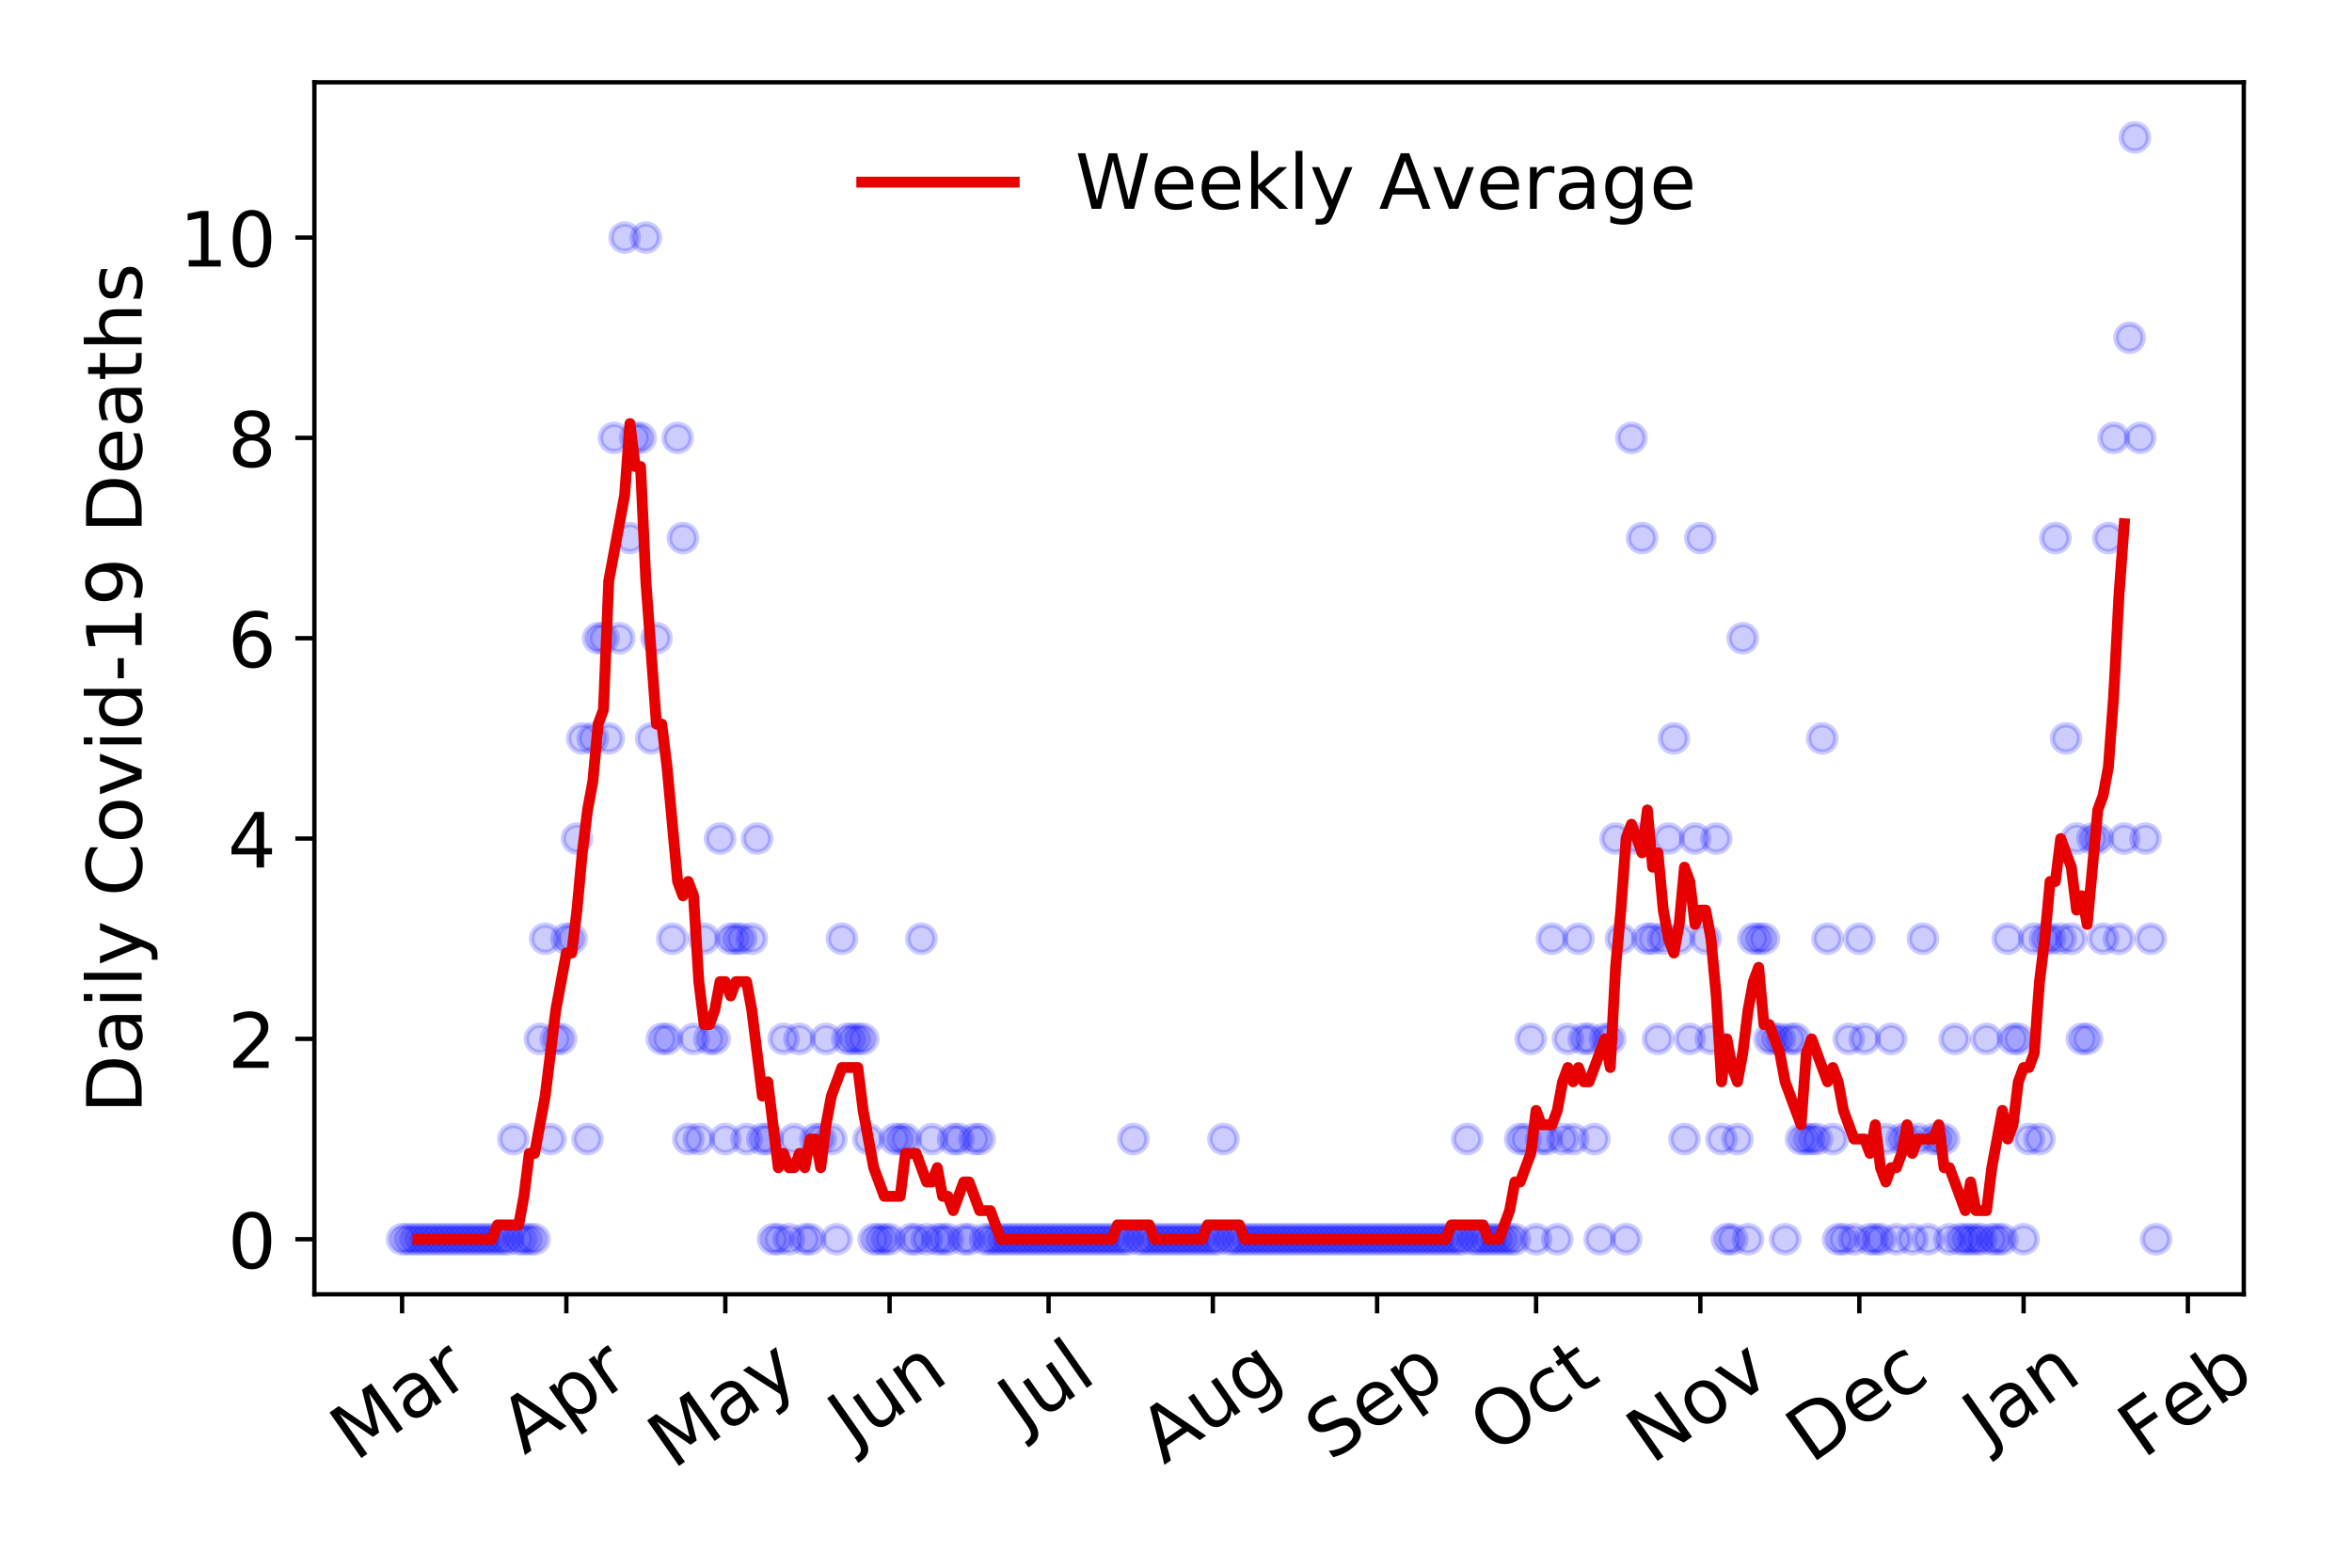 <?xml version="1.0" encoding="utf-8" standalone="no"?>
<!DOCTYPE svg PUBLIC "-//W3C//DTD SVG 1.1//EN"
  "http://www.w3.org/Graphics/SVG/1.1/DTD/svg11.dtd">
<!-- Created with matplotlib (https://matplotlib.org/) -->
<svg height="288pt" version="1.1" viewBox="0 0 432 288" width="432pt" xmlns="http://www.w3.org/2000/svg" xmlns:xlink="http://www.w3.org/1999/xlink">
 <defs>
  <style type="text/css">
*{stroke-linecap:butt;stroke-linejoin:round;}
  </style>
 </defs>
 <g id="figure_1">
  <g id="patch_1">
   <path d="M 0 288 
L 432 288 
L 432 0 
L 0 0 
z
" style="fill:#ffffff;"/>
  </g>
  <g id="axes_1">
   <g id="patch_2">
    <path d="M 57.745 237.778 
L 412.122 237.778 
L 412.122 15.12 
L 57.745 15.12 
z
" style="fill:#ffffff;"/>
   </g>
   <g id="matplotlib.axis_1">
    <g id="xtick_1">
     <g id="line2d_1">
      <defs>
       <path d="M 0 0 
L 0 3.5 
" id="m1ca83a9638" style="stroke:#000000;stroke-width:0.8;"/>
      </defs>
      <g>
       <use style="stroke:#000000;stroke-width:0.8;" x="73.853" xlink:href="#m1ca83a9638" y="237.778"/>
      </g>
     </g>
     <g id="text_1">
      <!-- Mar -->
      <defs>
       <path d="M 9.812 72.906 
L 24.516 72.906 
L 43.109 23.297 
L 61.812 72.906 
L 76.516 72.906 
L 76.516 0 
L 66.891 0 
L 66.891 64.016 
L 48.094 14.016 
L 38.188 14.016 
L 19.391 64.016 
L 19.391 0 
L 9.812 0 
z
" id="DejaVuSans-77"/>
       <path d="M 34.281 27.484 
Q 23.391 27.484 19.188 25 
Q 14.984 22.516 14.984 16.5 
Q 14.984 11.719 18.141 8.906 
Q 21.297 6.109 26.703 6.109 
Q 34.188 6.109 38.703 11.406 
Q 43.219 16.703 43.219 25.484 
L 43.219 27.484 
z
M 52.203 31.203 
L 52.203 0 
L 43.219 0 
L 43.219 8.297 
Q 40.141 3.328 35.547 0.953 
Q 30.953 -1.422 24.312 -1.422 
Q 15.922 -1.422 10.953 3.297 
Q 6 8.016 6 15.922 
Q 6 25.141 12.172 29.828 
Q 18.359 34.516 30.609 34.516 
L 43.219 34.516 
L 43.219 35.406 
Q 43.219 41.609 39.141 45 
Q 35.062 48.391 27.688 48.391 
Q 23 48.391 18.547 47.266 
Q 14.109 46.141 10.016 43.891 
L 10.016 52.203 
Q 14.938 54.109 19.578 55.047 
Q 24.219 56 28.609 56 
Q 40.484 56 46.344 49.844 
Q 52.203 43.703 52.203 31.203 
z
" id="DejaVuSans-97"/>
       <path d="M 41.109 46.297 
Q 39.594 47.172 37.812 47.578 
Q 36.031 48 33.891 48 
Q 26.266 48 22.188 43.047 
Q 18.109 38.094 18.109 28.812 
L 18.109 0 
L 9.078 0 
L 9.078 54.688 
L 18.109 54.688 
L 18.109 46.188 
Q 20.953 51.172 25.484 53.578 
Q 30.031 56 36.531 56 
Q 37.453 56 38.578 55.875 
Q 39.703 55.766 41.062 55.516 
z
" id="DejaVuSans-114"/>
      </defs>
      <g transform="translate(65.25 268.643)rotate(-35)scale(0.14 -0.14)">
       <use xlink:href="#DejaVuSans-77"/>
       <use x="86.279" xlink:href="#DejaVuSans-97"/>
       <use x="147.559" xlink:href="#DejaVuSans-114"/>
      </g>
     </g>
    </g>
    <g id="xtick_2">
     <g id="line2d_2">
      <g>
       <use style="stroke:#000000;stroke-width:0.8;" x="104.025" xlink:href="#m1ca83a9638" y="237.778"/>
      </g>
     </g>
     <g id="text_2">
      <!-- Apr -->
      <defs>
       <path d="M 34.188 63.188 
L 20.797 26.906 
L 47.609 26.906 
z
M 28.609 72.906 
L 39.797 72.906 
L 67.578 0 
L 57.328 0 
L 50.688 18.703 
L 17.828 18.703 
L 11.188 0 
L 0.781 0 
z
" id="DejaVuSans-65"/>
       <path d="M 18.109 8.203 
L 18.109 -20.797 
L 9.078 -20.797 
L 9.078 54.688 
L 18.109 54.688 
L 18.109 46.391 
Q 20.953 51.266 25.266 53.625 
Q 29.594 56 35.594 56 
Q 45.562 56 51.781 48.094 
Q 58.016 40.188 58.016 27.297 
Q 58.016 14.406 51.781 6.484 
Q 45.562 -1.422 35.594 -1.422 
Q 29.594 -1.422 25.266 0.953 
Q 20.953 3.328 18.109 8.203 
z
M 48.688 27.297 
Q 48.688 37.203 44.609 42.844 
Q 40.531 48.484 33.406 48.484 
Q 26.266 48.484 22.188 42.844 
Q 18.109 37.203 18.109 27.297 
Q 18.109 17.391 22.188 11.75 
Q 26.266 6.109 33.406 6.109 
Q 40.531 6.109 44.609 11.75 
Q 48.688 17.391 48.688 27.297 
z
" id="DejaVuSans-112"/>
      </defs>
      <g transform="translate(96.321 267.384)rotate(-35)scale(0.14 -0.14)">
       <use xlink:href="#DejaVuSans-65"/>
       <use x="68.408" xlink:href="#DejaVuSans-112"/>
       <use x="131.885" xlink:href="#DejaVuSans-114"/>
      </g>
     </g>
    </g>
    <g id="xtick_3">
     <g id="line2d_3">
      <g>
       <use style="stroke:#000000;stroke-width:0.8;" x="133.224" xlink:href="#m1ca83a9638" y="237.778"/>
      </g>
     </g>
     <g id="text_3">
      <!-- May -->
      <defs>
       <path d="M 32.172 -5.078 
Q 28.375 -14.844 24.75 -17.812 
Q 21.141 -20.797 15.094 -20.797 
L 7.906 -20.797 
L 7.906 -13.281 
L 13.188 -13.281 
Q 16.891 -13.281 18.938 -11.516 
Q 21 -9.766 23.484 -3.219 
L 25.094 0.875 
L 2.984 54.688 
L 12.5 54.688 
L 29.594 11.922 
L 46.688 54.688 
L 56.203 54.688 
z
" id="DejaVuSans-121"/>
      </defs>
      <g transform="translate(123.585 270.094)rotate(-35)scale(0.14 -0.14)">
       <use xlink:href="#DejaVuSans-77"/>
       <use x="86.279" xlink:href="#DejaVuSans-97"/>
       <use x="147.559" xlink:href="#DejaVuSans-121"/>
      </g>
     </g>
    </g>
    <g id="xtick_4">
     <g id="line2d_4">
      <g>
       <use style="stroke:#000000;stroke-width:0.8;" x="163.396" xlink:href="#m1ca83a9638" y="237.778"/>
      </g>
     </g>
     <g id="text_4">
      <!-- Jun -->
      <defs>
       <path d="M 9.812 72.906 
L 19.672 72.906 
L 19.672 5.078 
Q 19.672 -8.109 14.672 -14.062 
Q 9.672 -20.016 -1.422 -20.016 
L -5.172 -20.016 
L -5.172 -11.719 
L -2.094 -11.719 
Q 4.438 -11.719 7.125 -8.047 
Q 9.812 -4.391 9.812 5.078 
z
" id="DejaVuSans-74"/>
       <path d="M 8.5 21.578 
L 8.5 54.688 
L 17.484 54.688 
L 17.484 21.922 
Q 17.484 14.156 20.5 10.266 
Q 23.531 6.391 29.594 6.391 
Q 36.859 6.391 41.078 11.031 
Q 45.312 15.672 45.312 23.688 
L 45.312 54.688 
L 54.297 54.688 
L 54.297 0 
L 45.312 0 
L 45.312 8.406 
Q 42.047 3.422 37.719 1 
Q 33.406 -1.422 27.688 -1.422 
Q 18.266 -1.422 13.375 4.438 
Q 8.5 10.297 8.5 21.578 
z
M 31.109 56 
z
" id="DejaVuSans-117"/>
       <path d="M 54.891 33.016 
L 54.891 0 
L 45.906 0 
L 45.906 32.719 
Q 45.906 40.484 42.875 44.328 
Q 39.844 48.188 33.797 48.188 
Q 26.516 48.188 22.312 43.547 
Q 18.109 38.922 18.109 30.906 
L 18.109 0 
L 9.078 0 
L 9.078 54.688 
L 18.109 54.688 
L 18.109 46.188 
Q 21.344 51.125 25.703 53.562 
Q 30.078 56 35.797 56 
Q 45.219 56 50.047 50.172 
Q 54.891 44.344 54.891 33.016 
z
" id="DejaVuSans-110"/>
      </defs>
      <g transform="translate(156.653 266.039)rotate(-35)scale(0.14 -0.14)">
       <use xlink:href="#DejaVuSans-74"/>
       <use x="29.492" xlink:href="#DejaVuSans-117"/>
       <use x="92.871" xlink:href="#DejaVuSans-110"/>
      </g>
     </g>
    </g>
    <g id="xtick_5">
     <g id="line2d_5">
      <g>
       <use style="stroke:#000000;stroke-width:0.8;" x="192.595" xlink:href="#m1ca83a9638" y="237.778"/>
      </g>
     </g>
     <g id="text_5">
      <!-- Jul -->
      <defs>
       <path d="M 9.422 75.984 
L 18.406 75.984 
L 18.406 0 
L 9.422 0 
z
" id="DejaVuSans-108"/>
      </defs>
      <g transform="translate(187.892 263.181)rotate(-35)scale(0.14 -0.14)">
       <use xlink:href="#DejaVuSans-74"/>
       <use x="29.492" xlink:href="#DejaVuSans-117"/>
       <use x="92.871" xlink:href="#DejaVuSans-108"/>
      </g>
     </g>
    </g>
    <g id="xtick_6">
     <g id="line2d_6">
      <g>
       <use style="stroke:#000000;stroke-width:0.8;" x="222.767" xlink:href="#m1ca83a9638" y="237.778"/>
      </g>
     </g>
     <g id="text_6">
      <!-- Aug -->
      <defs>
       <path d="M 45.406 27.984 
Q 45.406 37.75 41.375 43.109 
Q 37.359 48.484 30.078 48.484 
Q 22.859 48.484 18.828 43.109 
Q 14.797 37.75 14.797 27.984 
Q 14.797 18.266 18.828 12.891 
Q 22.859 7.516 30.078 7.516 
Q 37.359 7.516 41.375 12.891 
Q 45.406 18.266 45.406 27.984 
z
M 54.391 6.781 
Q 54.391 -7.172 48.188 -13.984 
Q 42 -20.797 29.203 -20.797 
Q 24.469 -20.797 20.266 -20.094 
Q 16.062 -19.391 12.109 -17.922 
L 12.109 -9.188 
Q 16.062 -11.328 19.922 -12.344 
Q 23.781 -13.375 27.781 -13.375 
Q 36.625 -13.375 41.016 -8.766 
Q 45.406 -4.156 45.406 5.172 
L 45.406 9.625 
Q 42.625 4.781 38.281 2.391 
Q 33.938 0 27.875 0 
Q 17.828 0 11.672 7.656 
Q 5.516 15.328 5.516 27.984 
Q 5.516 40.672 11.672 48.328 
Q 17.828 56 27.875 56 
Q 33.938 56 38.281 53.609 
Q 42.625 51.219 45.406 46.391 
L 45.406 54.688 
L 54.391 54.688 
z
" id="DejaVuSans-103"/>
      </defs>
      <g transform="translate(213.786 269.172)rotate(-35)scale(0.14 -0.14)">
       <use xlink:href="#DejaVuSans-65"/>
       <use x="68.408" xlink:href="#DejaVuSans-117"/>
       <use x="131.787" xlink:href="#DejaVuSans-103"/>
      </g>
     </g>
    </g>
    <g id="xtick_7">
     <g id="line2d_7">
      <g>
       <use style="stroke:#000000;stroke-width:0.8;" x="252.939" xlink:href="#m1ca83a9638" y="237.778"/>
      </g>
     </g>
     <g id="text_7">
      <!-- Sep -->
      <defs>
       <path d="M 53.516 70.516 
L 53.516 60.891 
Q 47.906 63.578 42.922 64.891 
Q 37.938 66.219 33.297 66.219 
Q 25.25 66.219 20.875 63.094 
Q 16.5 59.969 16.5 54.203 
Q 16.5 49.359 19.406 46.891 
Q 22.312 44.438 30.422 42.922 
L 36.375 41.703 
Q 47.406 39.594 52.656 34.297 
Q 57.906 29 57.906 20.125 
Q 57.906 9.516 50.797 4.047 
Q 43.703 -1.422 29.984 -1.422 
Q 24.812 -1.422 18.969 -0.25 
Q 13.141 0.922 6.891 3.219 
L 6.891 13.375 
Q 12.891 10.016 18.656 8.297 
Q 24.422 6.594 29.984 6.594 
Q 38.422 6.594 43.016 9.906 
Q 47.609 13.234 47.609 19.391 
Q 47.609 24.75 44.312 27.781 
Q 41.016 30.812 33.5 32.328 
L 27.484 33.5 
Q 16.453 35.688 11.516 40.375 
Q 6.594 45.062 6.594 53.422 
Q 6.594 63.094 13.406 68.656 
Q 20.219 74.219 32.172 74.219 
Q 37.312 74.219 42.625 73.281 
Q 47.953 72.359 53.516 70.516 
z
" id="DejaVuSans-83"/>
       <path d="M 56.203 29.594 
L 56.203 25.203 
L 14.891 25.203 
Q 15.484 15.922 20.484 11.062 
Q 25.484 6.203 34.422 6.203 
Q 39.594 6.203 44.453 7.469 
Q 49.312 8.734 54.109 11.281 
L 54.109 2.781 
Q 49.266 0.734 44.188 -0.344 
Q 39.109 -1.422 33.891 -1.422 
Q 20.797 -1.422 13.156 6.188 
Q 5.516 13.812 5.516 26.812 
Q 5.516 40.234 12.766 48.109 
Q 20.016 56 32.328 56 
Q 43.359 56 49.781 48.891 
Q 56.203 41.797 56.203 29.594 
z
M 47.219 32.234 
Q 47.125 39.594 43.094 43.984 
Q 39.062 48.391 32.422 48.391 
Q 24.906 48.391 20.391 44.141 
Q 15.875 39.891 15.188 32.172 
z
" id="DejaVuSans-101"/>
      </defs>
      <g transform="translate(244.346 268.629)rotate(-35)scale(0.14 -0.14)">
       <use xlink:href="#DejaVuSans-83"/>
       <use x="63.477" xlink:href="#DejaVuSans-101"/>
       <use x="125" xlink:href="#DejaVuSans-112"/>
      </g>
     </g>
    </g>
    <g id="xtick_8">
     <g id="line2d_8">
      <g>
       <use style="stroke:#000000;stroke-width:0.8;" x="282.138" xlink:href="#m1ca83a9638" y="237.778"/>
      </g>
     </g>
     <g id="text_8">
      <!-- Oct -->
      <defs>
       <path d="M 39.406 66.219 
Q 28.656 66.219 22.328 58.203 
Q 16.016 50.203 16.016 36.375 
Q 16.016 22.609 22.328 14.594 
Q 28.656 6.594 39.406 6.594 
Q 50.141 6.594 56.422 14.594 
Q 62.703 22.609 62.703 36.375 
Q 62.703 50.203 56.422 58.203 
Q 50.141 66.219 39.406 66.219 
z
M 39.406 74.219 
Q 54.734 74.219 63.906 63.938 
Q 73.094 53.656 73.094 36.375 
Q 73.094 19.141 63.906 8.859 
Q 54.734 -1.422 39.406 -1.422 
Q 24.031 -1.422 14.812 8.828 
Q 5.609 19.094 5.609 36.375 
Q 5.609 53.656 14.812 63.938 
Q 24.031 74.219 39.406 74.219 
z
" id="DejaVuSans-79"/>
       <path d="M 48.781 52.594 
L 48.781 44.188 
Q 44.969 46.297 41.141 47.344 
Q 37.312 48.391 33.406 48.391 
Q 24.656 48.391 19.812 42.844 
Q 14.984 37.312 14.984 27.297 
Q 14.984 17.281 19.812 11.734 
Q 24.656 6.203 33.406 6.203 
Q 37.312 6.203 41.141 7.25 
Q 44.969 8.297 48.781 10.406 
L 48.781 2.094 
Q 45.016 0.344 40.984 -0.531 
Q 36.969 -1.422 32.422 -1.422 
Q 20.062 -1.422 12.781 6.344 
Q 5.516 14.109 5.516 27.297 
Q 5.516 40.672 12.859 48.328 
Q 20.219 56 33.016 56 
Q 37.156 56 41.109 55.141 
Q 45.062 54.297 48.781 52.594 
z
" id="DejaVuSans-99"/>
       <path d="M 18.312 70.219 
L 18.312 54.688 
L 36.812 54.688 
L 36.812 47.703 
L 18.312 47.703 
L 18.312 18.016 
Q 18.312 11.328 20.141 9.422 
Q 21.969 7.516 27.594 7.516 
L 36.812 7.516 
L 36.812 0 
L 27.594 0 
Q 17.188 0 13.234 3.875 
Q 9.281 7.766 9.281 18.016 
L 9.281 47.703 
L 2.688 47.703 
L 2.688 54.688 
L 9.281 54.688 
L 9.281 70.219 
z
" id="DejaVuSans-116"/>
      </defs>
      <g transform="translate(274.439 267.377)rotate(-35)scale(0.14 -0.14)">
       <use xlink:href="#DejaVuSans-79"/>
       <use x="78.711" xlink:href="#DejaVuSans-99"/>
       <use x="133.691" xlink:href="#DejaVuSans-116"/>
      </g>
     </g>
    </g>
    <g id="xtick_9">
     <g id="line2d_9">
      <g>
       <use style="stroke:#000000;stroke-width:0.8;" x="312.31" xlink:href="#m1ca83a9638" y="237.778"/>
      </g>
     </g>
     <g id="text_9">
      <!-- Nov -->
      <defs>
       <path d="M 9.812 72.906 
L 23.094 72.906 
L 55.422 11.922 
L 55.422 72.906 
L 64.984 72.906 
L 64.984 0 
L 51.703 0 
L 19.391 60.984 
L 19.391 0 
L 9.812 0 
z
" id="DejaVuSans-78"/>
       <path d="M 30.609 48.391 
Q 23.391 48.391 19.188 42.75 
Q 14.984 37.109 14.984 27.297 
Q 14.984 17.484 19.156 11.844 
Q 23.344 6.203 30.609 6.203 
Q 37.797 6.203 41.984 11.859 
Q 46.188 17.531 46.188 27.297 
Q 46.188 37.016 41.984 42.703 
Q 37.797 48.391 30.609 48.391 
z
M 30.609 56 
Q 42.328 56 49.016 48.375 
Q 55.719 40.766 55.719 27.297 
Q 55.719 13.875 49.016 6.219 
Q 42.328 -1.422 30.609 -1.422 
Q 18.844 -1.422 12.172 6.219 
Q 5.516 13.875 5.516 27.297 
Q 5.516 40.766 12.172 48.375 
Q 18.844 56 30.609 56 
z
" id="DejaVuSans-111"/>
       <path d="M 2.984 54.688 
L 12.5 54.688 
L 29.594 8.797 
L 46.688 54.688 
L 56.203 54.688 
L 35.688 0 
L 23.484 0 
z
" id="DejaVuSans-118"/>
      </defs>
      <g transform="translate(303.334 269.166)rotate(-35)scale(0.14 -0.14)">
       <use xlink:href="#DejaVuSans-78"/>
       <use x="74.805" xlink:href="#DejaVuSans-111"/>
       <use x="135.986" xlink:href="#DejaVuSans-118"/>
      </g>
     </g>
    </g>
    <g id="xtick_10">
     <g id="line2d_10">
      <g>
       <use style="stroke:#000000;stroke-width:0.8;" x="341.509" xlink:href="#m1ca83a9638" y="237.778"/>
      </g>
     </g>
     <g id="text_10">
      <!-- Dec -->
      <defs>
       <path d="M 19.672 64.797 
L 19.672 8.109 
L 31.594 8.109 
Q 46.688 8.109 53.688 14.938 
Q 60.688 21.781 60.688 36.531 
Q 60.688 51.172 53.688 57.984 
Q 46.688 64.797 31.594 64.797 
z
M 9.812 72.906 
L 30.078 72.906 
Q 51.266 72.906 61.172 64.094 
Q 71.094 55.281 71.094 36.531 
Q 71.094 17.672 61.125 8.828 
Q 51.172 0 30.078 0 
L 9.812 0 
z
" id="DejaVuSans-68"/>
      </defs>
      <g transform="translate(332.629 269.032)rotate(-35)scale(0.14 -0.14)">
       <use xlink:href="#DejaVuSans-68"/>
       <use x="77.002" xlink:href="#DejaVuSans-101"/>
       <use x="138.525" xlink:href="#DejaVuSans-99"/>
      </g>
     </g>
    </g>
    <g id="xtick_11">
     <g id="line2d_11">
      <g>
       <use style="stroke:#000000;stroke-width:0.8;" x="371.681" xlink:href="#m1ca83a9638" y="237.778"/>
      </g>
     </g>
     <g id="text_11">
      <!-- Jan -->
      <g transform="translate(365.058 265.871)rotate(-35)scale(0.14 -0.14)">
       <use xlink:href="#DejaVuSans-74"/>
       <use x="29.492" xlink:href="#DejaVuSans-97"/>
       <use x="90.771" xlink:href="#DejaVuSans-110"/>
      </g>
     </g>
    </g>
    <g id="xtick_12">
     <g id="line2d_12">
      <g>
       <use style="stroke:#000000;stroke-width:0.8;" x="401.854" xlink:href="#m1ca83a9638" y="237.778"/>
      </g>
     </g>
     <g id="text_12">
      <!-- Feb -->
      <defs>
       <path d="M 9.812 72.906 
L 51.703 72.906 
L 51.703 64.594 
L 19.672 64.594 
L 19.672 43.109 
L 48.578 43.109 
L 48.578 34.812 
L 19.672 34.812 
L 19.672 0 
L 9.812 0 
z
" id="DejaVuSans-70"/>
       <path d="M 48.688 27.297 
Q 48.688 37.203 44.609 42.844 
Q 40.531 48.484 33.406 48.484 
Q 26.266 48.484 22.188 42.844 
Q 18.109 37.203 18.109 27.297 
Q 18.109 17.391 22.188 11.75 
Q 26.266 6.109 33.406 6.109 
Q 40.531 6.109 44.609 11.75 
Q 48.688 17.391 48.688 27.297 
z
M 18.109 46.391 
Q 20.953 51.266 25.266 53.625 
Q 29.594 56 35.594 56 
Q 45.562 56 51.781 48.094 
Q 58.016 40.188 58.016 27.297 
Q 58.016 14.406 51.781 6.484 
Q 45.562 -1.422 35.594 -1.422 
Q 29.594 -1.422 25.266 0.953 
Q 20.953 3.328 18.109 8.203 
L 18.109 0 
L 9.078 0 
L 9.078 75.984 
L 18.109 75.984 
z
" id="DejaVuSans-98"/>
      </defs>
      <g transform="translate(393.607 268.143)rotate(-35)scale(0.14 -0.14)">
       <use xlink:href="#DejaVuSans-70"/>
       <use x="57.441" xlink:href="#DejaVuSans-101"/>
       <use x="118.965" xlink:href="#DejaVuSans-98"/>
      </g>
     </g>
    </g>
   </g>
   <g id="matplotlib.axis_2">
    <g id="ytick_1">
     <g id="line2d_13">
      <defs>
       <path d="M 0 0 
L -3.5 0 
" id="meab495ef7b" style="stroke:#000000;stroke-width:0.8;"/>
      </defs>
      <g>
       <use style="stroke:#000000;stroke-width:0.8;" x="57.745" xlink:href="#meab495ef7b" y="227.657"/>
      </g>
     </g>
     <g id="text_13">
      <!-- 0 -->
      <defs>
       <path d="M 31.781 66.406 
Q 24.172 66.406 20.328 58.906 
Q 16.5 51.422 16.5 36.375 
Q 16.5 21.391 20.328 13.891 
Q 24.172 6.391 31.781 6.391 
Q 39.453 6.391 43.281 13.891 
Q 47.125 21.391 47.125 36.375 
Q 47.125 51.422 43.281 58.906 
Q 39.453 66.406 31.781 66.406 
z
M 31.781 74.219 
Q 44.047 74.219 50.516 64.516 
Q 56.984 54.828 56.984 36.375 
Q 56.984 17.969 50.516 8.266 
Q 44.047 -1.422 31.781 -1.422 
Q 19.531 -1.422 13.062 8.266 
Q 6.594 17.969 6.594 36.375 
Q 6.594 54.828 13.062 64.516 
Q 19.531 74.219 31.781 74.219 
z
" id="DejaVuSans-48"/>
      </defs>
      <g transform="translate(41.837 232.976)scale(0.14 -0.14)">
       <use xlink:href="#DejaVuSans-48"/>
      </g>
     </g>
    </g>
    <g id="ytick_2">
     <g id="line2d_14">
      <g>
       <use style="stroke:#000000;stroke-width:0.8;" x="57.745" xlink:href="#meab495ef7b" y="190.854"/>
      </g>
     </g>
     <g id="text_14">
      <!-- 2 -->
      <defs>
       <path d="M 19.188 8.297 
L 53.609 8.297 
L 53.609 0 
L 7.328 0 
L 7.328 8.297 
Q 12.938 14.109 22.625 23.891 
Q 32.328 33.688 34.812 36.531 
Q 39.547 41.844 41.422 45.531 
Q 43.312 49.219 43.312 52.781 
Q 43.312 58.594 39.234 62.25 
Q 35.156 65.922 28.609 65.922 
Q 23.969 65.922 18.812 64.312 
Q 13.672 62.703 7.812 59.422 
L 7.812 69.391 
Q 13.766 71.781 18.938 73 
Q 24.125 74.219 28.422 74.219 
Q 39.75 74.219 46.484 68.547 
Q 53.219 62.891 53.219 53.422 
Q 53.219 48.922 51.531 44.891 
Q 49.859 40.875 45.406 35.406 
Q 44.188 33.984 37.641 27.219 
Q 31.109 20.453 19.188 8.297 
z
" id="DejaVuSans-50"/>
      </defs>
      <g transform="translate(41.837 196.173)scale(0.14 -0.14)">
       <use xlink:href="#DejaVuSans-50"/>
      </g>
     </g>
    </g>
    <g id="ytick_3">
     <g id="line2d_15">
      <g>
       <use style="stroke:#000000;stroke-width:0.8;" x="57.745" xlink:href="#meab495ef7b" y="154.051"/>
      </g>
     </g>
     <g id="text_15">
      <!-- 4 -->
      <defs>
       <path d="M 37.797 64.312 
L 12.891 25.391 
L 37.797 25.391 
z
M 35.203 72.906 
L 47.609 72.906 
L 47.609 25.391 
L 58.016 25.391 
L 58.016 17.188 
L 47.609 17.188 
L 47.609 0 
L 37.797 0 
L 37.797 17.188 
L 4.891 17.188 
L 4.891 26.703 
z
" id="DejaVuSans-52"/>
      </defs>
      <g transform="translate(41.837 159.37)scale(0.14 -0.14)">
       <use xlink:href="#DejaVuSans-52"/>
      </g>
     </g>
    </g>
    <g id="ytick_4">
     <g id="line2d_16">
      <g>
       <use style="stroke:#000000;stroke-width:0.8;" x="57.745" xlink:href="#meab495ef7b" y="117.248"/>
      </g>
     </g>
     <g id="text_16">
      <!-- 6 -->
      <defs>
       <path d="M 33.016 40.375 
Q 26.375 40.375 22.484 35.828 
Q 18.609 31.297 18.609 23.391 
Q 18.609 15.531 22.484 10.953 
Q 26.375 6.391 33.016 6.391 
Q 39.656 6.391 43.531 10.953 
Q 47.406 15.531 47.406 23.391 
Q 47.406 31.297 43.531 35.828 
Q 39.656 40.375 33.016 40.375 
z
M 52.594 71.297 
L 52.594 62.312 
Q 48.875 64.062 45.094 64.984 
Q 41.312 65.922 37.594 65.922 
Q 27.828 65.922 22.672 59.328 
Q 17.531 52.734 16.797 39.406 
Q 19.672 43.656 24.016 45.922 
Q 28.375 48.188 33.594 48.188 
Q 44.578 48.188 50.953 41.516 
Q 57.328 34.859 57.328 23.391 
Q 57.328 12.156 50.688 5.359 
Q 44.047 -1.422 33.016 -1.422 
Q 20.359 -1.422 13.672 8.266 
Q 6.984 17.969 6.984 36.375 
Q 6.984 53.656 15.188 63.938 
Q 23.391 74.219 37.203 74.219 
Q 40.922 74.219 44.703 73.484 
Q 48.484 72.75 52.594 71.297 
z
" id="DejaVuSans-54"/>
      </defs>
      <g transform="translate(41.837 122.567)scale(0.14 -0.14)">
       <use xlink:href="#DejaVuSans-54"/>
      </g>
     </g>
    </g>
    <g id="ytick_5">
     <g id="line2d_17">
      <g>
       <use style="stroke:#000000;stroke-width:0.8;" x="57.745" xlink:href="#meab495ef7b" y="80.445"/>
      </g>
     </g>
     <g id="text_17">
      <!-- 8 -->
      <defs>
       <path d="M 31.781 34.625 
Q 24.75 34.625 20.719 30.859 
Q 16.703 27.094 16.703 20.516 
Q 16.703 13.922 20.719 10.156 
Q 24.75 6.391 31.781 6.391 
Q 38.812 6.391 42.859 10.172 
Q 46.922 13.969 46.922 20.516 
Q 46.922 27.094 42.891 30.859 
Q 38.875 34.625 31.781 34.625 
z
M 21.922 38.812 
Q 15.578 40.375 12.031 44.719 
Q 8.5 49.078 8.5 55.328 
Q 8.5 64.062 14.719 69.141 
Q 20.953 74.219 31.781 74.219 
Q 42.672 74.219 48.875 69.141 
Q 55.078 64.062 55.078 55.328 
Q 55.078 49.078 51.531 44.719 
Q 48 40.375 41.703 38.812 
Q 48.828 37.156 52.797 32.312 
Q 56.781 27.484 56.781 20.516 
Q 56.781 9.906 50.312 4.234 
Q 43.844 -1.422 31.781 -1.422 
Q 19.734 -1.422 13.25 4.234 
Q 6.781 9.906 6.781 20.516 
Q 6.781 27.484 10.781 32.312 
Q 14.797 37.156 21.922 38.812 
z
M 18.312 54.391 
Q 18.312 48.734 21.844 45.562 
Q 25.391 42.391 31.781 42.391 
Q 38.141 42.391 41.719 45.562 
Q 45.312 48.734 45.312 54.391 
Q 45.312 60.062 41.719 63.234 
Q 38.141 66.406 31.781 66.406 
Q 25.391 66.406 21.844 63.234 
Q 18.312 60.062 18.312 54.391 
z
" id="DejaVuSans-56"/>
      </defs>
      <g transform="translate(41.837 85.764)scale(0.14 -0.14)">
       <use xlink:href="#DejaVuSans-56"/>
      </g>
     </g>
    </g>
    <g id="ytick_6">
     <g id="line2d_18">
      <g>
       <use style="stroke:#000000;stroke-width:0.8;" x="57.745" xlink:href="#meab495ef7b" y="43.642"/>
      </g>
     </g>
     <g id="text_18">
      <!-- 10 -->
      <defs>
       <path d="M 12.406 8.297 
L 28.516 8.297 
L 28.516 63.922 
L 10.984 60.406 
L 10.984 69.391 
L 28.422 72.906 
L 38.281 72.906 
L 38.281 8.297 
L 54.391 8.297 
L 54.391 0 
L 12.406 0 
z
" id="DejaVuSans-49"/>
      </defs>
      <g transform="translate(32.93 48.961)scale(0.14 -0.14)">
       <use xlink:href="#DejaVuSans-49"/>
       <use x="63.623" xlink:href="#DejaVuSans-48"/>
      </g>
     </g>
    </g>
    <g id="text_19">
     <!-- Daily Covid-19 Deaths -->
     <defs>
      <path d="M 9.422 54.688 
L 18.406 54.688 
L 18.406 0 
L 9.422 0 
z
M 9.422 75.984 
L 18.406 75.984 
L 18.406 64.594 
L 9.422 64.594 
z
" id="DejaVuSans-105"/>
      <path id="DejaVuSans-32"/>
      <path d="M 64.406 67.281 
L 64.406 56.891 
Q 59.422 61.531 53.781 63.812 
Q 48.141 66.109 41.797 66.109 
Q 29.297 66.109 22.656 58.469 
Q 16.016 50.828 16.016 36.375 
Q 16.016 21.969 22.656 14.328 
Q 29.297 6.688 41.797 6.688 
Q 48.141 6.688 53.781 8.984 
Q 59.422 11.281 64.406 15.922 
L 64.406 5.609 
Q 59.234 2.094 53.438 0.328 
Q 47.656 -1.422 41.219 -1.422 
Q 24.656 -1.422 15.125 8.703 
Q 5.609 18.844 5.609 36.375 
Q 5.609 53.953 15.125 64.078 
Q 24.656 74.219 41.219 74.219 
Q 47.75 74.219 53.531 72.484 
Q 59.328 70.75 64.406 67.281 
z
" id="DejaVuSans-67"/>
      <path d="M 45.406 46.391 
L 45.406 75.984 
L 54.391 75.984 
L 54.391 0 
L 45.406 0 
L 45.406 8.203 
Q 42.578 3.328 38.25 0.953 
Q 33.938 -1.422 27.875 -1.422 
Q 17.969 -1.422 11.734 6.484 
Q 5.516 14.406 5.516 27.297 
Q 5.516 40.188 11.734 48.094 
Q 17.969 56 27.875 56 
Q 33.938 56 38.25 53.625 
Q 42.578 51.266 45.406 46.391 
z
M 14.797 27.297 
Q 14.797 17.391 18.875 11.75 
Q 22.953 6.109 30.078 6.109 
Q 37.203 6.109 41.297 11.75 
Q 45.406 17.391 45.406 27.297 
Q 45.406 37.203 41.297 42.844 
Q 37.203 48.484 30.078 48.484 
Q 22.953 48.484 18.875 42.844 
Q 14.797 37.203 14.797 27.297 
z
" id="DejaVuSans-100"/>
      <path d="M 4.891 31.391 
L 31.203 31.391 
L 31.203 23.391 
L 4.891 23.391 
z
" id="DejaVuSans-45"/>
      <path d="M 10.984 1.516 
L 10.984 10.5 
Q 14.703 8.734 18.5 7.812 
Q 22.312 6.891 25.984 6.891 
Q 35.75 6.891 40.891 13.453 
Q 46.047 20.016 46.781 33.406 
Q 43.953 29.203 39.594 26.953 
Q 35.25 24.703 29.984 24.703 
Q 19.047 24.703 12.672 31.312 
Q 6.297 37.938 6.297 49.422 
Q 6.297 60.641 12.938 67.422 
Q 19.578 74.219 30.609 74.219 
Q 43.266 74.219 49.922 64.516 
Q 56.594 54.828 56.594 36.375 
Q 56.594 19.141 48.406 8.859 
Q 40.234 -1.422 26.422 -1.422 
Q 22.703 -1.422 18.891 -0.688 
Q 15.094 0.047 10.984 1.516 
z
M 30.609 32.422 
Q 37.25 32.422 41.125 36.953 
Q 45.016 41.5 45.016 49.422 
Q 45.016 57.281 41.125 61.844 
Q 37.25 66.406 30.609 66.406 
Q 23.969 66.406 20.094 61.844 
Q 16.219 57.281 16.219 49.422 
Q 16.219 41.5 20.094 36.953 
Q 23.969 32.422 30.609 32.422 
z
" id="DejaVuSans-57"/>
      <path d="M 54.891 33.016 
L 54.891 0 
L 45.906 0 
L 45.906 32.719 
Q 45.906 40.484 42.875 44.328 
Q 39.844 48.188 33.797 48.188 
Q 26.516 48.188 22.312 43.547 
Q 18.109 38.922 18.109 30.906 
L 18.109 0 
L 9.078 0 
L 9.078 75.984 
L 18.109 75.984 
L 18.109 46.188 
Q 21.344 51.125 25.703 53.562 
Q 30.078 56 35.797 56 
Q 45.219 56 50.047 50.172 
Q 54.891 44.344 54.891 33.016 
z
" id="DejaVuSans-104"/>
      <path d="M 44.281 53.078 
L 44.281 44.578 
Q 40.484 46.531 36.375 47.5 
Q 32.281 48.484 27.875 48.484 
Q 21.188 48.484 17.844 46.438 
Q 14.5 44.391 14.5 40.281 
Q 14.5 37.156 16.891 35.375 
Q 19.281 33.594 26.516 31.984 
L 29.594 31.297 
Q 39.156 29.25 43.188 25.516 
Q 47.219 21.781 47.219 15.094 
Q 47.219 7.469 41.188 3.016 
Q 35.156 -1.422 24.609 -1.422 
Q 20.219 -1.422 15.453 -0.562 
Q 10.688 0.297 5.422 2 
L 5.422 11.281 
Q 10.406 8.688 15.234 7.391 
Q 20.062 6.109 24.812 6.109 
Q 31.156 6.109 34.562 8.281 
Q 37.984 10.453 37.984 14.406 
Q 37.984 18.062 35.516 20.016 
Q 33.062 21.969 24.703 23.781 
L 21.578 24.516 
Q 13.234 26.266 9.516 29.906 
Q 5.812 33.547 5.812 39.891 
Q 5.812 47.609 11.281 51.797 
Q 16.75 56 26.812 56 
Q 31.781 56 36.172 55.266 
Q 40.578 54.547 44.281 53.078 
z
" id="DejaVuSans-115"/>
     </defs>
     <g transform="translate(26.018 204.56)rotate(-90)scale(0.14 -0.14)">
      <use xlink:href="#DejaVuSans-68"/>
      <use x="77.002" xlink:href="#DejaVuSans-97"/>
      <use x="138.281" xlink:href="#DejaVuSans-105"/>
      <use x="166.064" xlink:href="#DejaVuSans-108"/>
      <use x="193.848" xlink:href="#DejaVuSans-121"/>
      <use x="253.027" xlink:href="#DejaVuSans-32"/>
      <use x="284.814" xlink:href="#DejaVuSans-67"/>
      <use x="354.639" xlink:href="#DejaVuSans-111"/>
      <use x="415.82" xlink:href="#DejaVuSans-118"/>
      <use x="475" xlink:href="#DejaVuSans-105"/>
      <use x="502.783" xlink:href="#DejaVuSans-100"/>
      <use x="566.26" xlink:href="#DejaVuSans-45"/>
      <use x="602.344" xlink:href="#DejaVuSans-49"/>
      <use x="665.967" xlink:href="#DejaVuSans-57"/>
      <use x="729.59" xlink:href="#DejaVuSans-32"/>
      <use x="761.377" xlink:href="#DejaVuSans-68"/>
      <use x="838.379" xlink:href="#DejaVuSans-101"/>
      <use x="899.902" xlink:href="#DejaVuSans-97"/>
      <use x="961.182" xlink:href="#DejaVuSans-116"/>
      <use x="1000.391" xlink:href="#DejaVuSans-104"/>
      <use x="1063.77" xlink:href="#DejaVuSans-115"/>
     </g>
    </g>
   </g>
   <g id="line2d_19">
    <defs>
     <path d="M 0 2.5 
C 0.663 2.5 1.299 2.237 1.768 1.768 
C 2.237 1.299 2.5 0.663 2.5 0 
C 2.5 -0.663 2.237 -1.299 1.768 -1.768 
C 1.299 -2.237 0.663 -2.5 0 -2.5 
C -0.663 -2.5 -1.299 -2.237 -1.768 -1.768 
C -2.237 -1.299 -2.5 -0.663 -2.5 0 
C -2.5 0.663 -2.237 1.299 -1.768 1.768 
C -1.299 2.237 -0.663 2.5 0 2.5 
z
" id="mb861e88788" style="stroke:#0000ff;stroke-opacity:0.2;"/>
    </defs>
    <g clip-path="url(#p4098d8b15d)">
     <use style="fill:#0000ff;fill-opacity:0.2;stroke:#0000ff;stroke-opacity:0.2;" x="73.853" xlink:href="#mb861e88788" y="227.657"/>
     <use style="fill:#0000ff;fill-opacity:0.2;stroke:#0000ff;stroke-opacity:0.2;" x="74.826" xlink:href="#mb861e88788" y="227.657"/>
     <use style="fill:#0000ff;fill-opacity:0.2;stroke:#0000ff;stroke-opacity:0.2;" x="75.8" xlink:href="#mb861e88788" y="227.657"/>
     <use style="fill:#0000ff;fill-opacity:0.2;stroke:#0000ff;stroke-opacity:0.2;" x="76.773" xlink:href="#mb861e88788" y="227.657"/>
     <use style="fill:#0000ff;fill-opacity:0.2;stroke:#0000ff;stroke-opacity:0.2;" x="77.746" xlink:href="#mb861e88788" y="227.657"/>
     <use style="fill:#0000ff;fill-opacity:0.2;stroke:#0000ff;stroke-opacity:0.2;" x="78.72" xlink:href="#mb861e88788" y="227.657"/>
     <use style="fill:#0000ff;fill-opacity:0.2;stroke:#0000ff;stroke-opacity:0.2;" x="79.693" xlink:href="#mb861e88788" y="227.657"/>
     <use style="fill:#0000ff;fill-opacity:0.2;stroke:#0000ff;stroke-opacity:0.2;" x="80.666" xlink:href="#mb861e88788" y="227.657"/>
     <use style="fill:#0000ff;fill-opacity:0.2;stroke:#0000ff;stroke-opacity:0.2;" x="81.639" xlink:href="#mb861e88788" y="227.657"/>
     <use style="fill:#0000ff;fill-opacity:0.2;stroke:#0000ff;stroke-opacity:0.2;" x="82.613" xlink:href="#mb861e88788" y="227.657"/>
     <use style="fill:#0000ff;fill-opacity:0.2;stroke:#0000ff;stroke-opacity:0.2;" x="83.586" xlink:href="#mb861e88788" y="227.657"/>
     <use style="fill:#0000ff;fill-opacity:0.2;stroke:#0000ff;stroke-opacity:0.2;" x="84.559" xlink:href="#mb861e88788" y="227.657"/>
     <use style="fill:#0000ff;fill-opacity:0.2;stroke:#0000ff;stroke-opacity:0.2;" x="85.533" xlink:href="#mb861e88788" y="227.657"/>
     <use style="fill:#0000ff;fill-opacity:0.2;stroke:#0000ff;stroke-opacity:0.2;" x="86.506" xlink:href="#mb861e88788" y="227.657"/>
     <use style="fill:#0000ff;fill-opacity:0.2;stroke:#0000ff;stroke-opacity:0.2;" x="87.479" xlink:href="#mb861e88788" y="227.657"/>
     <use style="fill:#0000ff;fill-opacity:0.2;stroke:#0000ff;stroke-opacity:0.2;" x="88.452" xlink:href="#mb861e88788" y="227.657"/>
     <use style="fill:#0000ff;fill-opacity:0.2;stroke:#0000ff;stroke-opacity:0.2;" x="89.426" xlink:href="#mb861e88788" y="227.657"/>
     <use style="fill:#0000ff;fill-opacity:0.2;stroke:#0000ff;stroke-opacity:0.2;" x="90.399" xlink:href="#mb861e88788" y="227.657"/>
     <use style="fill:#0000ff;fill-opacity:0.2;stroke:#0000ff;stroke-opacity:0.2;" x="91.372" xlink:href="#mb861e88788" y="227.657"/>
     <use style="fill:#0000ff;fill-opacity:0.2;stroke:#0000ff;stroke-opacity:0.2;" x="92.346" xlink:href="#mb861e88788" y="227.657"/>
     <use style="fill:#0000ff;fill-opacity:0.2;stroke:#0000ff;stroke-opacity:0.2;" x="93.319" xlink:href="#mb861e88788" y="227.657"/>
     <use style="fill:#0000ff;fill-opacity:0.2;stroke:#0000ff;stroke-opacity:0.2;" x="94.292" xlink:href="#mb861e88788" y="209.256"/>
     <use style="fill:#0000ff;fill-opacity:0.2;stroke:#0000ff;stroke-opacity:0.2;" x="95.266" xlink:href="#mb861e88788" y="227.657"/>
     <use style="fill:#0000ff;fill-opacity:0.2;stroke:#0000ff;stroke-opacity:0.2;" x="96.239" xlink:href="#mb861e88788" y="227.657"/>
     <use style="fill:#0000ff;fill-opacity:0.2;stroke:#0000ff;stroke-opacity:0.2;" x="97.212" xlink:href="#mb861e88788" y="227.657"/>
     <use style="fill:#0000ff;fill-opacity:0.2;stroke:#0000ff;stroke-opacity:0.2;" x="98.185" xlink:href="#mb861e88788" y="227.657"/>
     <use style="fill:#0000ff;fill-opacity:0.2;stroke:#0000ff;stroke-opacity:0.2;" x="99.159" xlink:href="#mb861e88788" y="190.854"/>
     <use style="fill:#0000ff;fill-opacity:0.2;stroke:#0000ff;stroke-opacity:0.2;" x="100.132" xlink:href="#mb861e88788" y="172.453"/>
     <use style="fill:#0000ff;fill-opacity:0.2;stroke:#0000ff;stroke-opacity:0.2;" x="101.105" xlink:href="#mb861e88788" y="209.256"/>
     <use style="fill:#0000ff;fill-opacity:0.2;stroke:#0000ff;stroke-opacity:0.2;" x="102.079" xlink:href="#mb861e88788" y="190.854"/>
     <use style="fill:#0000ff;fill-opacity:0.2;stroke:#0000ff;stroke-opacity:0.2;" x="103.052" xlink:href="#mb861e88788" y="190.854"/>
     <use style="fill:#0000ff;fill-opacity:0.2;stroke:#0000ff;stroke-opacity:0.2;" x="104.025" xlink:href="#mb861e88788" y="172.453"/>
     <use style="fill:#0000ff;fill-opacity:0.2;stroke:#0000ff;stroke-opacity:0.2;" x="104.998" xlink:href="#mb861e88788" y="172.453"/>
     <use style="fill:#0000ff;fill-opacity:0.2;stroke:#0000ff;stroke-opacity:0.2;" x="105.972" xlink:href="#mb861e88788" y="154.051"/>
     <use style="fill:#0000ff;fill-opacity:0.2;stroke:#0000ff;stroke-opacity:0.2;" x="106.945" xlink:href="#mb861e88788" y="135.65"/>
     <use style="fill:#0000ff;fill-opacity:0.2;stroke:#0000ff;stroke-opacity:0.2;" x="107.918" xlink:href="#mb861e88788" y="209.256"/>
     <use style="fill:#0000ff;fill-opacity:0.2;stroke:#0000ff;stroke-opacity:0.2;" x="108.892" xlink:href="#mb861e88788" y="135.65"/>
     <use style="fill:#0000ff;fill-opacity:0.2;stroke:#0000ff;stroke-opacity:0.2;" x="109.865" xlink:href="#mb861e88788" y="117.248"/>
     <use style="fill:#0000ff;fill-opacity:0.2;stroke:#0000ff;stroke-opacity:0.2;" x="110.838" xlink:href="#mb861e88788" y="117.248"/>
     <use style="fill:#0000ff;fill-opacity:0.2;stroke:#0000ff;stroke-opacity:0.2;" x="111.812" xlink:href="#mb861e88788" y="135.65"/>
     <use style="fill:#0000ff;fill-opacity:0.2;stroke:#0000ff;stroke-opacity:0.2;" x="112.785" xlink:href="#mb861e88788" y="80.445"/>
     <use style="fill:#0000ff;fill-opacity:0.2;stroke:#0000ff;stroke-opacity:0.2;" x="113.758" xlink:href="#mb861e88788" y="117.248"/>
     <use style="fill:#0000ff;fill-opacity:0.2;stroke:#0000ff;stroke-opacity:0.2;" x="114.731" xlink:href="#mb861e88788" y="43.642"/>
     <use style="fill:#0000ff;fill-opacity:0.2;stroke:#0000ff;stroke-opacity:0.2;" x="115.705" xlink:href="#mb861e88788" y="98.847"/>
     <use style="fill:#0000ff;fill-opacity:0.2;stroke:#0000ff;stroke-opacity:0.2;" x="116.678" xlink:href="#mb861e88788" y="80.445"/>
     <use style="fill:#0000ff;fill-opacity:0.2;stroke:#0000ff;stroke-opacity:0.2;" x="117.651" xlink:href="#mb861e88788" y="80.445"/>
     <use style="fill:#0000ff;fill-opacity:0.2;stroke:#0000ff;stroke-opacity:0.2;" x="118.625" xlink:href="#mb861e88788" y="43.642"/>
     <use style="fill:#0000ff;fill-opacity:0.2;stroke:#0000ff;stroke-opacity:0.2;" x="119.598" xlink:href="#mb861e88788" y="135.65"/>
     <use style="fill:#0000ff;fill-opacity:0.2;stroke:#0000ff;stroke-opacity:0.2;" x="120.571" xlink:href="#mb861e88788" y="117.248"/>
     <use style="fill:#0000ff;fill-opacity:0.2;stroke:#0000ff;stroke-opacity:0.2;" x="121.545" xlink:href="#mb861e88788" y="190.854"/>
     <use style="fill:#0000ff;fill-opacity:0.2;stroke:#0000ff;stroke-opacity:0.2;" x="122.518" xlink:href="#mb861e88788" y="190.854"/>
     <use style="fill:#0000ff;fill-opacity:0.2;stroke:#0000ff;stroke-opacity:0.2;" x="123.491" xlink:href="#mb861e88788" y="172.453"/>
     <use style="fill:#0000ff;fill-opacity:0.2;stroke:#0000ff;stroke-opacity:0.2;" x="124.464" xlink:href="#mb861e88788" y="80.445"/>
     <use style="fill:#0000ff;fill-opacity:0.2;stroke:#0000ff;stroke-opacity:0.2;" x="125.438" xlink:href="#mb861e88788" y="98.847"/>
     <use style="fill:#0000ff;fill-opacity:0.2;stroke:#0000ff;stroke-opacity:0.2;" x="126.411" xlink:href="#mb861e88788" y="209.256"/>
     <use style="fill:#0000ff;fill-opacity:0.2;stroke:#0000ff;stroke-opacity:0.2;" x="127.384" xlink:href="#mb861e88788" y="190.854"/>
     <use style="fill:#0000ff;fill-opacity:0.2;stroke:#0000ff;stroke-opacity:0.2;" x="128.358" xlink:href="#mb861e88788" y="209.256"/>
     <use style="fill:#0000ff;fill-opacity:0.2;stroke:#0000ff;stroke-opacity:0.2;" x="129.331" xlink:href="#mb861e88788" y="172.453"/>
     <use style="fill:#0000ff;fill-opacity:0.2;stroke:#0000ff;stroke-opacity:0.2;" x="130.304" xlink:href="#mb861e88788" y="190.854"/>
     <use style="fill:#0000ff;fill-opacity:0.2;stroke:#0000ff;stroke-opacity:0.2;" x="131.277" xlink:href="#mb861e88788" y="190.854"/>
     <use style="fill:#0000ff;fill-opacity:0.2;stroke:#0000ff;stroke-opacity:0.2;" x="132.251" xlink:href="#mb861e88788" y="154.051"/>
     <use style="fill:#0000ff;fill-opacity:0.2;stroke:#0000ff;stroke-opacity:0.2;" x="133.224" xlink:href="#mb861e88788" y="209.256"/>
     <use style="fill:#0000ff;fill-opacity:0.2;stroke:#0000ff;stroke-opacity:0.2;" x="134.197" xlink:href="#mb861e88788" y="172.453"/>
     <use style="fill:#0000ff;fill-opacity:0.2;stroke:#0000ff;stroke-opacity:0.2;" x="135.171" xlink:href="#mb861e88788" y="172.453"/>
     <use style="fill:#0000ff;fill-opacity:0.2;stroke:#0000ff;stroke-opacity:0.2;" x="136.144" xlink:href="#mb861e88788" y="172.453"/>
     <use style="fill:#0000ff;fill-opacity:0.2;stroke:#0000ff;stroke-opacity:0.2;" x="137.117" xlink:href="#mb861e88788" y="209.256"/>
     <use style="fill:#0000ff;fill-opacity:0.2;stroke:#0000ff;stroke-opacity:0.2;" x="138.091" xlink:href="#mb861e88788" y="172.453"/>
     <use style="fill:#0000ff;fill-opacity:0.2;stroke:#0000ff;stroke-opacity:0.2;" x="139.064" xlink:href="#mb861e88788" y="154.051"/>
     <use style="fill:#0000ff;fill-opacity:0.2;stroke:#0000ff;stroke-opacity:0.2;" x="140.037" xlink:href="#mb861e88788" y="209.256"/>
     <use style="fill:#0000ff;fill-opacity:0.2;stroke:#0000ff;stroke-opacity:0.2;" x="141.01" xlink:href="#mb861e88788" y="209.256"/>
     <use style="fill:#0000ff;fill-opacity:0.2;stroke:#0000ff;stroke-opacity:0.2;" x="141.984" xlink:href="#mb861e88788" y="227.657"/>
     <use style="fill:#0000ff;fill-opacity:0.2;stroke:#0000ff;stroke-opacity:0.2;" x="142.957" xlink:href="#mb861e88788" y="227.657"/>
     <use style="fill:#0000ff;fill-opacity:0.2;stroke:#0000ff;stroke-opacity:0.2;" x="143.93" xlink:href="#mb861e88788" y="190.854"/>
     <use style="fill:#0000ff;fill-opacity:0.2;stroke:#0000ff;stroke-opacity:0.2;" x="144.904" xlink:href="#mb861e88788" y="227.657"/>
     <use style="fill:#0000ff;fill-opacity:0.2;stroke:#0000ff;stroke-opacity:0.2;" x="145.877" xlink:href="#mb861e88788" y="209.256"/>
     <use style="fill:#0000ff;fill-opacity:0.2;stroke:#0000ff;stroke-opacity:0.2;" x="146.85" xlink:href="#mb861e88788" y="190.854"/>
     <use style="fill:#0000ff;fill-opacity:0.2;stroke:#0000ff;stroke-opacity:0.2;" x="147.823" xlink:href="#mb861e88788" y="227.657"/>
     <use style="fill:#0000ff;fill-opacity:0.2;stroke:#0000ff;stroke-opacity:0.2;" x="148.797" xlink:href="#mb861e88788" y="227.657"/>
     <use style="fill:#0000ff;fill-opacity:0.2;stroke:#0000ff;stroke-opacity:0.2;" x="149.77" xlink:href="#mb861e88788" y="209.256"/>
     <use style="fill:#0000ff;fill-opacity:0.2;stroke:#0000ff;stroke-opacity:0.2;" x="150.743" xlink:href="#mb861e88788" y="209.256"/>
     <use style="fill:#0000ff;fill-opacity:0.2;stroke:#0000ff;stroke-opacity:0.2;" x="151.717" xlink:href="#mb861e88788" y="190.854"/>
     <use style="fill:#0000ff;fill-opacity:0.2;stroke:#0000ff;stroke-opacity:0.2;" x="152.69" xlink:href="#mb861e88788" y="209.256"/>
     <use style="fill:#0000ff;fill-opacity:0.2;stroke:#0000ff;stroke-opacity:0.2;" x="153.663" xlink:href="#mb861e88788" y="227.657"/>
     <use style="fill:#0000ff;fill-opacity:0.2;stroke:#0000ff;stroke-opacity:0.2;" x="154.637" xlink:href="#mb861e88788" y="172.453"/>
     <use style="fill:#0000ff;fill-opacity:0.2;stroke:#0000ff;stroke-opacity:0.2;" x="155.61" xlink:href="#mb861e88788" y="190.854"/>
     <use style="fill:#0000ff;fill-opacity:0.2;stroke:#0000ff;stroke-opacity:0.2;" x="156.583" xlink:href="#mb861e88788" y="190.854"/>
     <use style="fill:#0000ff;fill-opacity:0.2;stroke:#0000ff;stroke-opacity:0.2;" x="157.556" xlink:href="#mb861e88788" y="190.854"/>
     <use style="fill:#0000ff;fill-opacity:0.2;stroke:#0000ff;stroke-opacity:0.2;" x="158.53" xlink:href="#mb861e88788" y="190.854"/>
     <use style="fill:#0000ff;fill-opacity:0.2;stroke:#0000ff;stroke-opacity:0.2;" x="159.503" xlink:href="#mb861e88788" y="209.256"/>
     <use style="fill:#0000ff;fill-opacity:0.2;stroke:#0000ff;stroke-opacity:0.2;" x="160.476" xlink:href="#mb861e88788" y="227.657"/>
     <use style="fill:#0000ff;fill-opacity:0.2;stroke:#0000ff;stroke-opacity:0.2;" x="161.45" xlink:href="#mb861e88788" y="227.657"/>
     <use style="fill:#0000ff;fill-opacity:0.2;stroke:#0000ff;stroke-opacity:0.2;" x="162.423" xlink:href="#mb861e88788" y="227.657"/>
     <use style="fill:#0000ff;fill-opacity:0.2;stroke:#0000ff;stroke-opacity:0.2;" x="163.396" xlink:href="#mb861e88788" y="227.657"/>
     <use style="fill:#0000ff;fill-opacity:0.2;stroke:#0000ff;stroke-opacity:0.2;" x="164.369" xlink:href="#mb861e88788" y="209.256"/>
     <use style="fill:#0000ff;fill-opacity:0.2;stroke:#0000ff;stroke-opacity:0.2;" x="165.343" xlink:href="#mb861e88788" y="209.256"/>
     <use style="fill:#0000ff;fill-opacity:0.2;stroke:#0000ff;stroke-opacity:0.2;" x="166.316" xlink:href="#mb861e88788" y="209.256"/>
     <use style="fill:#0000ff;fill-opacity:0.2;stroke:#0000ff;stroke-opacity:0.2;" x="167.289" xlink:href="#mb861e88788" y="227.657"/>
     <use style="fill:#0000ff;fill-opacity:0.2;stroke:#0000ff;stroke-opacity:0.2;" x="168.263" xlink:href="#mb861e88788" y="227.657"/>
     <use style="fill:#0000ff;fill-opacity:0.2;stroke:#0000ff;stroke-opacity:0.2;" x="169.236" xlink:href="#mb861e88788" y="172.453"/>
     <use style="fill:#0000ff;fill-opacity:0.2;stroke:#0000ff;stroke-opacity:0.2;" x="170.209" xlink:href="#mb861e88788" y="227.657"/>
     <use style="fill:#0000ff;fill-opacity:0.2;stroke:#0000ff;stroke-opacity:0.2;" x="171.183" xlink:href="#mb861e88788" y="209.256"/>
     <use style="fill:#0000ff;fill-opacity:0.2;stroke:#0000ff;stroke-opacity:0.2;" x="172.156" xlink:href="#mb861e88788" y="227.657"/>
     <use style="fill:#0000ff;fill-opacity:0.2;stroke:#0000ff;stroke-opacity:0.2;" x="173.129" xlink:href="#mb861e88788" y="227.657"/>
     <use style="fill:#0000ff;fill-opacity:0.2;stroke:#0000ff;stroke-opacity:0.2;" x="174.102" xlink:href="#mb861e88788" y="227.657"/>
     <use style="fill:#0000ff;fill-opacity:0.2;stroke:#0000ff;stroke-opacity:0.2;" x="175.076" xlink:href="#mb861e88788" y="209.256"/>
     <use style="fill:#0000ff;fill-opacity:0.2;stroke:#0000ff;stroke-opacity:0.2;" x="176.049" xlink:href="#mb861e88788" y="209.256"/>
     <use style="fill:#0000ff;fill-opacity:0.2;stroke:#0000ff;stroke-opacity:0.2;" x="177.022" xlink:href="#mb861e88788" y="227.657"/>
     <use style="fill:#0000ff;fill-opacity:0.2;stroke:#0000ff;stroke-opacity:0.2;" x="177.996" xlink:href="#mb861e88788" y="227.657"/>
     <use style="fill:#0000ff;fill-opacity:0.2;stroke:#0000ff;stroke-opacity:0.2;" x="178.969" xlink:href="#mb861e88788" y="209.256"/>
     <use style="fill:#0000ff;fill-opacity:0.2;stroke:#0000ff;stroke-opacity:0.2;" x="179.942" xlink:href="#mb861e88788" y="209.256"/>
     <use style="fill:#0000ff;fill-opacity:0.2;stroke:#0000ff;stroke-opacity:0.2;" x="180.916" xlink:href="#mb861e88788" y="227.657"/>
     <use style="fill:#0000ff;fill-opacity:0.2;stroke:#0000ff;stroke-opacity:0.2;" x="181.889" xlink:href="#mb861e88788" y="227.657"/>
     <use style="fill:#0000ff;fill-opacity:0.2;stroke:#0000ff;stroke-opacity:0.2;" x="182.862" xlink:href="#mb861e88788" y="227.657"/>
     <use style="fill:#0000ff;fill-opacity:0.2;stroke:#0000ff;stroke-opacity:0.2;" x="183.835" xlink:href="#mb861e88788" y="227.657"/>
     <use style="fill:#0000ff;fill-opacity:0.2;stroke:#0000ff;stroke-opacity:0.2;" x="184.809" xlink:href="#mb861e88788" y="227.657"/>
     <use style="fill:#0000ff;fill-opacity:0.2;stroke:#0000ff;stroke-opacity:0.2;" x="185.782" xlink:href="#mb861e88788" y="227.657"/>
     <use style="fill:#0000ff;fill-opacity:0.2;stroke:#0000ff;stroke-opacity:0.2;" x="186.755" xlink:href="#mb861e88788" y="227.657"/>
     <use style="fill:#0000ff;fill-opacity:0.2;stroke:#0000ff;stroke-opacity:0.2;" x="187.729" xlink:href="#mb861e88788" y="227.657"/>
     <use style="fill:#0000ff;fill-opacity:0.2;stroke:#0000ff;stroke-opacity:0.2;" x="188.702" xlink:href="#mb861e88788" y="227.657"/>
     <use style="fill:#0000ff;fill-opacity:0.2;stroke:#0000ff;stroke-opacity:0.2;" x="189.675" xlink:href="#mb861e88788" y="227.657"/>
     <use style="fill:#0000ff;fill-opacity:0.2;stroke:#0000ff;stroke-opacity:0.2;" x="190.648" xlink:href="#mb861e88788" y="227.657"/>
     <use style="fill:#0000ff;fill-opacity:0.2;stroke:#0000ff;stroke-opacity:0.2;" x="191.622" xlink:href="#mb861e88788" y="227.657"/>
     <use style="fill:#0000ff;fill-opacity:0.2;stroke:#0000ff;stroke-opacity:0.2;" x="192.595" xlink:href="#mb861e88788" y="227.657"/>
     <use style="fill:#0000ff;fill-opacity:0.2;stroke:#0000ff;stroke-opacity:0.2;" x="193.568" xlink:href="#mb861e88788" y="227.657"/>
     <use style="fill:#0000ff;fill-opacity:0.2;stroke:#0000ff;stroke-opacity:0.2;" x="194.542" xlink:href="#mb861e88788" y="227.657"/>
     <use style="fill:#0000ff;fill-opacity:0.2;stroke:#0000ff;stroke-opacity:0.2;" x="195.515" xlink:href="#mb861e88788" y="227.657"/>
     <use style="fill:#0000ff;fill-opacity:0.2;stroke:#0000ff;stroke-opacity:0.2;" x="196.488" xlink:href="#mb861e88788" y="227.657"/>
     <use style="fill:#0000ff;fill-opacity:0.2;stroke:#0000ff;stroke-opacity:0.2;" x="197.462" xlink:href="#mb861e88788" y="227.657"/>
     <use style="fill:#0000ff;fill-opacity:0.2;stroke:#0000ff;stroke-opacity:0.2;" x="198.435" xlink:href="#mb861e88788" y="227.657"/>
     <use style="fill:#0000ff;fill-opacity:0.2;stroke:#0000ff;stroke-opacity:0.2;" x="199.408" xlink:href="#mb861e88788" y="227.657"/>
     <use style="fill:#0000ff;fill-opacity:0.2;stroke:#0000ff;stroke-opacity:0.2;" x="200.381" xlink:href="#mb861e88788" y="227.657"/>
     <use style="fill:#0000ff;fill-opacity:0.2;stroke:#0000ff;stroke-opacity:0.2;" x="201.355" xlink:href="#mb861e88788" y="227.657"/>
     <use style="fill:#0000ff;fill-opacity:0.2;stroke:#0000ff;stroke-opacity:0.2;" x="202.328" xlink:href="#mb861e88788" y="227.657"/>
     <use style="fill:#0000ff;fill-opacity:0.2;stroke:#0000ff;stroke-opacity:0.2;" x="203.301" xlink:href="#mb861e88788" y="227.657"/>
     <use style="fill:#0000ff;fill-opacity:0.2;stroke:#0000ff;stroke-opacity:0.2;" x="204.275" xlink:href="#mb861e88788" y="227.657"/>
     <use style="fill:#0000ff;fill-opacity:0.2;stroke:#0000ff;stroke-opacity:0.2;" x="205.248" xlink:href="#mb861e88788" y="227.657"/>
     <use style="fill:#0000ff;fill-opacity:0.2;stroke:#0000ff;stroke-opacity:0.2;" x="206.221" xlink:href="#mb861e88788" y="227.657"/>
     <use style="fill:#0000ff;fill-opacity:0.2;stroke:#0000ff;stroke-opacity:0.2;" x="207.194" xlink:href="#mb861e88788" y="227.657"/>
     <use style="fill:#0000ff;fill-opacity:0.2;stroke:#0000ff;stroke-opacity:0.2;" x="208.168" xlink:href="#mb861e88788" y="209.256"/>
     <use style="fill:#0000ff;fill-opacity:0.2;stroke:#0000ff;stroke-opacity:0.2;" x="209.141" xlink:href="#mb861e88788" y="227.657"/>
     <use style="fill:#0000ff;fill-opacity:0.2;stroke:#0000ff;stroke-opacity:0.2;" x="210.114" xlink:href="#mb861e88788" y="227.657"/>
     <use style="fill:#0000ff;fill-opacity:0.2;stroke:#0000ff;stroke-opacity:0.2;" x="211.088" xlink:href="#mb861e88788" y="227.657"/>
     <use style="fill:#0000ff;fill-opacity:0.2;stroke:#0000ff;stroke-opacity:0.2;" x="212.061" xlink:href="#mb861e88788" y="227.657"/>
     <use style="fill:#0000ff;fill-opacity:0.2;stroke:#0000ff;stroke-opacity:0.2;" x="213.034" xlink:href="#mb861e88788" y="227.657"/>
     <use style="fill:#0000ff;fill-opacity:0.2;stroke:#0000ff;stroke-opacity:0.2;" x="214.008" xlink:href="#mb861e88788" y="227.657"/>
     <use style="fill:#0000ff;fill-opacity:0.2;stroke:#0000ff;stroke-opacity:0.2;" x="214.981" xlink:href="#mb861e88788" y="227.657"/>
     <use style="fill:#0000ff;fill-opacity:0.2;stroke:#0000ff;stroke-opacity:0.2;" x="215.954" xlink:href="#mb861e88788" y="227.657"/>
     <use style="fill:#0000ff;fill-opacity:0.2;stroke:#0000ff;stroke-opacity:0.2;" x="216.927" xlink:href="#mb861e88788" y="227.657"/>
     <use style="fill:#0000ff;fill-opacity:0.2;stroke:#0000ff;stroke-opacity:0.2;" x="217.901" xlink:href="#mb861e88788" y="227.657"/>
     <use style="fill:#0000ff;fill-opacity:0.2;stroke:#0000ff;stroke-opacity:0.2;" x="218.874" xlink:href="#mb861e88788" y="227.657"/>
     <use style="fill:#0000ff;fill-opacity:0.2;stroke:#0000ff;stroke-opacity:0.2;" x="219.847" xlink:href="#mb861e88788" y="227.657"/>
     <use style="fill:#0000ff;fill-opacity:0.2;stroke:#0000ff;stroke-opacity:0.2;" x="220.821" xlink:href="#mb861e88788" y="227.657"/>
     <use style="fill:#0000ff;fill-opacity:0.2;stroke:#0000ff;stroke-opacity:0.2;" x="221.794" xlink:href="#mb861e88788" y="227.657"/>
     <use style="fill:#0000ff;fill-opacity:0.2;stroke:#0000ff;stroke-opacity:0.2;" x="222.767" xlink:href="#mb861e88788" y="227.657"/>
     <use style="fill:#0000ff;fill-opacity:0.2;stroke:#0000ff;stroke-opacity:0.2;" x="223.741" xlink:href="#mb861e88788" y="227.657"/>
     <use style="fill:#0000ff;fill-opacity:0.2;stroke:#0000ff;stroke-opacity:0.2;" x="224.714" xlink:href="#mb861e88788" y="209.256"/>
     <use style="fill:#0000ff;fill-opacity:0.2;stroke:#0000ff;stroke-opacity:0.2;" x="225.687" xlink:href="#mb861e88788" y="227.657"/>
     <use style="fill:#0000ff;fill-opacity:0.2;stroke:#0000ff;stroke-opacity:0.2;" x="226.66" xlink:href="#mb861e88788" y="227.657"/>
     <use style="fill:#0000ff;fill-opacity:0.2;stroke:#0000ff;stroke-opacity:0.2;" x="227.634" xlink:href="#mb861e88788" y="227.657"/>
     <use style="fill:#0000ff;fill-opacity:0.2;stroke:#0000ff;stroke-opacity:0.2;" x="228.607" xlink:href="#mb861e88788" y="227.657"/>
     <use style="fill:#0000ff;fill-opacity:0.2;stroke:#0000ff;stroke-opacity:0.2;" x="229.58" xlink:href="#mb861e88788" y="227.657"/>
     <use style="fill:#0000ff;fill-opacity:0.2;stroke:#0000ff;stroke-opacity:0.2;" x="230.554" xlink:href="#mb861e88788" y="227.657"/>
     <use style="fill:#0000ff;fill-opacity:0.2;stroke:#0000ff;stroke-opacity:0.2;" x="231.527" xlink:href="#mb861e88788" y="227.657"/>
     <use style="fill:#0000ff;fill-opacity:0.2;stroke:#0000ff;stroke-opacity:0.2;" x="232.5" xlink:href="#mb861e88788" y="227.657"/>
     <use style="fill:#0000ff;fill-opacity:0.2;stroke:#0000ff;stroke-opacity:0.2;" x="233.473" xlink:href="#mb861e88788" y="227.657"/>
     <use style="fill:#0000ff;fill-opacity:0.2;stroke:#0000ff;stroke-opacity:0.2;" x="234.447" xlink:href="#mb861e88788" y="227.657"/>
     <use style="fill:#0000ff;fill-opacity:0.2;stroke:#0000ff;stroke-opacity:0.2;" x="235.42" xlink:href="#mb861e88788" y="227.657"/>
     <use style="fill:#0000ff;fill-opacity:0.2;stroke:#0000ff;stroke-opacity:0.2;" x="236.393" xlink:href="#mb861e88788" y="227.657"/>
     <use style="fill:#0000ff;fill-opacity:0.2;stroke:#0000ff;stroke-opacity:0.2;" x="237.367" xlink:href="#mb861e88788" y="227.657"/>
     <use style="fill:#0000ff;fill-opacity:0.2;stroke:#0000ff;stroke-opacity:0.2;" x="238.34" xlink:href="#mb861e88788" y="227.657"/>
     <use style="fill:#0000ff;fill-opacity:0.2;stroke:#0000ff;stroke-opacity:0.2;" x="239.313" xlink:href="#mb861e88788" y="227.657"/>
     <use style="fill:#0000ff;fill-opacity:0.2;stroke:#0000ff;stroke-opacity:0.2;" x="240.287" xlink:href="#mb861e88788" y="227.657"/>
     <use style="fill:#0000ff;fill-opacity:0.2;stroke:#0000ff;stroke-opacity:0.2;" x="241.26" xlink:href="#mb861e88788" y="227.657"/>
     <use style="fill:#0000ff;fill-opacity:0.2;stroke:#0000ff;stroke-opacity:0.2;" x="242.233" xlink:href="#mb861e88788" y="227.657"/>
     <use style="fill:#0000ff;fill-opacity:0.2;stroke:#0000ff;stroke-opacity:0.2;" x="243.206" xlink:href="#mb861e88788" y="227.657"/>
     <use style="fill:#0000ff;fill-opacity:0.2;stroke:#0000ff;stroke-opacity:0.2;" x="244.18" xlink:href="#mb861e88788" y="227.657"/>
     <use style="fill:#0000ff;fill-opacity:0.2;stroke:#0000ff;stroke-opacity:0.2;" x="245.153" xlink:href="#mb861e88788" y="227.657"/>
     <use style="fill:#0000ff;fill-opacity:0.2;stroke:#0000ff;stroke-opacity:0.2;" x="246.126" xlink:href="#mb861e88788" y="227.657"/>
     <use style="fill:#0000ff;fill-opacity:0.2;stroke:#0000ff;stroke-opacity:0.2;" x="247.1" xlink:href="#mb861e88788" y="227.657"/>
     <use style="fill:#0000ff;fill-opacity:0.2;stroke:#0000ff;stroke-opacity:0.2;" x="248.073" xlink:href="#mb861e88788" y="227.657"/>
     <use style="fill:#0000ff;fill-opacity:0.2;stroke:#0000ff;stroke-opacity:0.2;" x="249.046" xlink:href="#mb861e88788" y="227.657"/>
     <use style="fill:#0000ff;fill-opacity:0.2;stroke:#0000ff;stroke-opacity:0.2;" x="250.019" xlink:href="#mb861e88788" y="227.657"/>
     <use style="fill:#0000ff;fill-opacity:0.2;stroke:#0000ff;stroke-opacity:0.2;" x="250.993" xlink:href="#mb861e88788" y="227.657"/>
     <use style="fill:#0000ff;fill-opacity:0.2;stroke:#0000ff;stroke-opacity:0.2;" x="251.966" xlink:href="#mb861e88788" y="227.657"/>
     <use style="fill:#0000ff;fill-opacity:0.2;stroke:#0000ff;stroke-opacity:0.2;" x="252.939" xlink:href="#mb861e88788" y="227.657"/>
     <use style="fill:#0000ff;fill-opacity:0.2;stroke:#0000ff;stroke-opacity:0.2;" x="253.913" xlink:href="#mb861e88788" y="227.657"/>
     <use style="fill:#0000ff;fill-opacity:0.2;stroke:#0000ff;stroke-opacity:0.2;" x="254.886" xlink:href="#mb861e88788" y="227.657"/>
     <use style="fill:#0000ff;fill-opacity:0.2;stroke:#0000ff;stroke-opacity:0.2;" x="255.859" xlink:href="#mb861e88788" y="227.657"/>
     <use style="fill:#0000ff;fill-opacity:0.2;stroke:#0000ff;stroke-opacity:0.2;" x="256.833" xlink:href="#mb861e88788" y="227.657"/>
     <use style="fill:#0000ff;fill-opacity:0.2;stroke:#0000ff;stroke-opacity:0.2;" x="257.806" xlink:href="#mb861e88788" y="227.657"/>
     <use style="fill:#0000ff;fill-opacity:0.2;stroke:#0000ff;stroke-opacity:0.2;" x="258.779" xlink:href="#mb861e88788" y="227.657"/>
     <use style="fill:#0000ff;fill-opacity:0.2;stroke:#0000ff;stroke-opacity:0.2;" x="259.752" xlink:href="#mb861e88788" y="227.657"/>
     <use style="fill:#0000ff;fill-opacity:0.2;stroke:#0000ff;stroke-opacity:0.2;" x="260.726" xlink:href="#mb861e88788" y="227.657"/>
     <use style="fill:#0000ff;fill-opacity:0.2;stroke:#0000ff;stroke-opacity:0.2;" x="261.699" xlink:href="#mb861e88788" y="227.657"/>
     <use style="fill:#0000ff;fill-opacity:0.2;stroke:#0000ff;stroke-opacity:0.2;" x="262.672" xlink:href="#mb861e88788" y="227.657"/>
     <use style="fill:#0000ff;fill-opacity:0.2;stroke:#0000ff;stroke-opacity:0.2;" x="263.646" xlink:href="#mb861e88788" y="227.657"/>
     <use style="fill:#0000ff;fill-opacity:0.2;stroke:#0000ff;stroke-opacity:0.2;" x="264.619" xlink:href="#mb861e88788" y="227.657"/>
     <use style="fill:#0000ff;fill-opacity:0.2;stroke:#0000ff;stroke-opacity:0.2;" x="265.592" xlink:href="#mb861e88788" y="227.657"/>
     <use style="fill:#0000ff;fill-opacity:0.2;stroke:#0000ff;stroke-opacity:0.2;" x="266.565" xlink:href="#mb861e88788" y="227.657"/>
     <use style="fill:#0000ff;fill-opacity:0.2;stroke:#0000ff;stroke-opacity:0.2;" x="267.539" xlink:href="#mb861e88788" y="227.657"/>
     <use style="fill:#0000ff;fill-opacity:0.2;stroke:#0000ff;stroke-opacity:0.2;" x="268.512" xlink:href="#mb861e88788" y="227.657"/>
     <use style="fill:#0000ff;fill-opacity:0.2;stroke:#0000ff;stroke-opacity:0.2;" x="269.485" xlink:href="#mb861e88788" y="209.256"/>
     <use style="fill:#0000ff;fill-opacity:0.2;stroke:#0000ff;stroke-opacity:0.2;" x="270.459" xlink:href="#mb861e88788" y="227.657"/>
     <use style="fill:#0000ff;fill-opacity:0.2;stroke:#0000ff;stroke-opacity:0.2;" x="271.432" xlink:href="#mb861e88788" y="227.657"/>
     <use style="fill:#0000ff;fill-opacity:0.2;stroke:#0000ff;stroke-opacity:0.2;" x="272.405" xlink:href="#mb861e88788" y="227.657"/>
     <use style="fill:#0000ff;fill-opacity:0.2;stroke:#0000ff;stroke-opacity:0.2;" x="273.379" xlink:href="#mb861e88788" y="227.657"/>
     <use style="fill:#0000ff;fill-opacity:0.2;stroke:#0000ff;stroke-opacity:0.2;" x="274.352" xlink:href="#mb861e88788" y="227.657"/>
     <use style="fill:#0000ff;fill-opacity:0.2;stroke:#0000ff;stroke-opacity:0.2;" x="275.325" xlink:href="#mb861e88788" y="227.657"/>
     <use style="fill:#0000ff;fill-opacity:0.2;stroke:#0000ff;stroke-opacity:0.2;" x="276.298" xlink:href="#mb861e88788" y="227.657"/>
     <use style="fill:#0000ff;fill-opacity:0.2;stroke:#0000ff;stroke-opacity:0.2;" x="277.272" xlink:href="#mb861e88788" y="227.657"/>
     <use style="fill:#0000ff;fill-opacity:0.2;stroke:#0000ff;stroke-opacity:0.2;" x="278.245" xlink:href="#mb861e88788" y="227.657"/>
     <use style="fill:#0000ff;fill-opacity:0.2;stroke:#0000ff;stroke-opacity:0.2;" x="279.218" xlink:href="#mb861e88788" y="209.256"/>
     <use style="fill:#0000ff;fill-opacity:0.2;stroke:#0000ff;stroke-opacity:0.2;" x="280.192" xlink:href="#mb861e88788" y="209.256"/>
     <use style="fill:#0000ff;fill-opacity:0.2;stroke:#0000ff;stroke-opacity:0.2;" x="281.165" xlink:href="#mb861e88788" y="190.854"/>
     <use style="fill:#0000ff;fill-opacity:0.2;stroke:#0000ff;stroke-opacity:0.2;" x="282.138" xlink:href="#mb861e88788" y="227.657"/>
     <use style="fill:#0000ff;fill-opacity:0.2;stroke:#0000ff;stroke-opacity:0.2;" x="283.112" xlink:href="#mb861e88788" y="209.256"/>
     <use style="fill:#0000ff;fill-opacity:0.2;stroke:#0000ff;stroke-opacity:0.2;" x="284.085" xlink:href="#mb861e88788" y="209.256"/>
     <use style="fill:#0000ff;fill-opacity:0.2;stroke:#0000ff;stroke-opacity:0.2;" x="285.058" xlink:href="#mb861e88788" y="172.453"/>
     <use style="fill:#0000ff;fill-opacity:0.2;stroke:#0000ff;stroke-opacity:0.2;" x="286.031" xlink:href="#mb861e88788" y="227.657"/>
     <use style="fill:#0000ff;fill-opacity:0.2;stroke:#0000ff;stroke-opacity:0.2;" x="287.005" xlink:href="#mb861e88788" y="209.256"/>
     <use style="fill:#0000ff;fill-opacity:0.2;stroke:#0000ff;stroke-opacity:0.2;" x="287.978" xlink:href="#mb861e88788" y="190.854"/>
     <use style="fill:#0000ff;fill-opacity:0.2;stroke:#0000ff;stroke-opacity:0.2;" x="288.951" xlink:href="#mb861e88788" y="209.256"/>
     <use style="fill:#0000ff;fill-opacity:0.2;stroke:#0000ff;stroke-opacity:0.2;" x="289.925" xlink:href="#mb861e88788" y="172.453"/>
     <use style="fill:#0000ff;fill-opacity:0.2;stroke:#0000ff;stroke-opacity:0.2;" x="290.898" xlink:href="#mb861e88788" y="190.854"/>
     <use style="fill:#0000ff;fill-opacity:0.2;stroke:#0000ff;stroke-opacity:0.2;" x="291.871" xlink:href="#mb861e88788" y="190.854"/>
     <use style="fill:#0000ff;fill-opacity:0.2;stroke:#0000ff;stroke-opacity:0.2;" x="292.844" xlink:href="#mb861e88788" y="209.256"/>
     <use style="fill:#0000ff;fill-opacity:0.2;stroke:#0000ff;stroke-opacity:0.2;" x="293.818" xlink:href="#mb861e88788" y="227.657"/>
     <use style="fill:#0000ff;fill-opacity:0.2;stroke:#0000ff;stroke-opacity:0.2;" x="294.791" xlink:href="#mb861e88788" y="190.854"/>
     <use style="fill:#0000ff;fill-opacity:0.2;stroke:#0000ff;stroke-opacity:0.2;" x="295.764" xlink:href="#mb861e88788" y="190.854"/>
     <use style="fill:#0000ff;fill-opacity:0.2;stroke:#0000ff;stroke-opacity:0.2;" x="296.738" xlink:href="#mb861e88788" y="154.051"/>
     <use style="fill:#0000ff;fill-opacity:0.2;stroke:#0000ff;stroke-opacity:0.2;" x="297.711" xlink:href="#mb861e88788" y="172.453"/>
     <use style="fill:#0000ff;fill-opacity:0.2;stroke:#0000ff;stroke-opacity:0.2;" x="298.684" xlink:href="#mb861e88788" y="227.657"/>
     <use style="fill:#0000ff;fill-opacity:0.2;stroke:#0000ff;stroke-opacity:0.2;" x="299.658" xlink:href="#mb861e88788" y="80.445"/>
     <use style="fill:#0000ff;fill-opacity:0.2;stroke:#0000ff;stroke-opacity:0.2;" x="300.631" xlink:href="#mb861e88788" y="154.051"/>
     <use style="fill:#0000ff;fill-opacity:0.2;stroke:#0000ff;stroke-opacity:0.2;" x="301.604" xlink:href="#mb861e88788" y="98.847"/>
     <use style="fill:#0000ff;fill-opacity:0.2;stroke:#0000ff;stroke-opacity:0.2;" x="302.577" xlink:href="#mb861e88788" y="172.453"/>
     <use style="fill:#0000ff;fill-opacity:0.2;stroke:#0000ff;stroke-opacity:0.2;" x="303.551" xlink:href="#mb861e88788" y="172.453"/>
     <use style="fill:#0000ff;fill-opacity:0.2;stroke:#0000ff;stroke-opacity:0.2;" x="304.524" xlink:href="#mb861e88788" y="190.854"/>
     <use style="fill:#0000ff;fill-opacity:0.2;stroke:#0000ff;stroke-opacity:0.2;" x="305.497" xlink:href="#mb861e88788" y="172.453"/>
     <use style="fill:#0000ff;fill-opacity:0.2;stroke:#0000ff;stroke-opacity:0.2;" x="306.471" xlink:href="#mb861e88788" y="154.051"/>
     <use style="fill:#0000ff;fill-opacity:0.2;stroke:#0000ff;stroke-opacity:0.2;" x="307.444" xlink:href="#mb861e88788" y="135.65"/>
     <use style="fill:#0000ff;fill-opacity:0.2;stroke:#0000ff;stroke-opacity:0.2;" x="308.417" xlink:href="#mb861e88788" y="172.453"/>
     <use style="fill:#0000ff;fill-opacity:0.2;stroke:#0000ff;stroke-opacity:0.2;" x="309.39" xlink:href="#mb861e88788" y="209.256"/>
     <use style="fill:#0000ff;fill-opacity:0.2;stroke:#0000ff;stroke-opacity:0.2;" x="310.364" xlink:href="#mb861e88788" y="190.854"/>
     <use style="fill:#0000ff;fill-opacity:0.2;stroke:#0000ff;stroke-opacity:0.2;" x="311.337" xlink:href="#mb861e88788" y="154.051"/>
     <use style="fill:#0000ff;fill-opacity:0.2;stroke:#0000ff;stroke-opacity:0.2;" x="312.31" xlink:href="#mb861e88788" y="98.847"/>
     <use style="fill:#0000ff;fill-opacity:0.2;stroke:#0000ff;stroke-opacity:0.2;" x="313.284" xlink:href="#mb861e88788" y="172.453"/>
     <use style="fill:#0000ff;fill-opacity:0.2;stroke:#0000ff;stroke-opacity:0.2;" x="314.257" xlink:href="#mb861e88788" y="190.854"/>
     <use style="fill:#0000ff;fill-opacity:0.2;stroke:#0000ff;stroke-opacity:0.2;" x="315.23" xlink:href="#mb861e88788" y="154.051"/>
     <use style="fill:#0000ff;fill-opacity:0.2;stroke:#0000ff;stroke-opacity:0.2;" x="316.204" xlink:href="#mb861e88788" y="209.256"/>
     <use style="fill:#0000ff;fill-opacity:0.2;stroke:#0000ff;stroke-opacity:0.2;" x="317.177" xlink:href="#mb861e88788" y="227.657"/>
     <use style="fill:#0000ff;fill-opacity:0.2;stroke:#0000ff;stroke-opacity:0.2;" x="318.15" xlink:href="#mb861e88788" y="227.657"/>
     <use style="fill:#0000ff;fill-opacity:0.2;stroke:#0000ff;stroke-opacity:0.2;" x="319.123" xlink:href="#mb861e88788" y="209.256"/>
     <use style="fill:#0000ff;fill-opacity:0.2;stroke:#0000ff;stroke-opacity:0.2;" x="320.097" xlink:href="#mb861e88788" y="117.248"/>
     <use style="fill:#0000ff;fill-opacity:0.2;stroke:#0000ff;stroke-opacity:0.2;" x="321.07" xlink:href="#mb861e88788" y="227.657"/>
     <use style="fill:#0000ff;fill-opacity:0.2;stroke:#0000ff;stroke-opacity:0.2;" x="322.043" xlink:href="#mb861e88788" y="172.453"/>
     <use style="fill:#0000ff;fill-opacity:0.2;stroke:#0000ff;stroke-opacity:0.2;" x="323.017" xlink:href="#mb861e88788" y="172.453"/>
     <use style="fill:#0000ff;fill-opacity:0.2;stroke:#0000ff;stroke-opacity:0.2;" x="323.99" xlink:href="#mb861e88788" y="172.453"/>
     <use style="fill:#0000ff;fill-opacity:0.2;stroke:#0000ff;stroke-opacity:0.2;" x="324.963" xlink:href="#mb861e88788" y="190.854"/>
     <use style="fill:#0000ff;fill-opacity:0.2;stroke:#0000ff;stroke-opacity:0.2;" x="325.937" xlink:href="#mb861e88788" y="190.854"/>
     <use style="fill:#0000ff;fill-opacity:0.2;stroke:#0000ff;stroke-opacity:0.2;" x="326.91" xlink:href="#mb861e88788" y="190.854"/>
     <use style="fill:#0000ff;fill-opacity:0.2;stroke:#0000ff;stroke-opacity:0.2;" x="327.883" xlink:href="#mb861e88788" y="227.657"/>
     <use style="fill:#0000ff;fill-opacity:0.2;stroke:#0000ff;stroke-opacity:0.2;" x="328.856" xlink:href="#mb861e88788" y="190.854"/>
     <use style="fill:#0000ff;fill-opacity:0.2;stroke:#0000ff;stroke-opacity:0.2;" x="329.83" xlink:href="#mb861e88788" y="190.854"/>
     <use style="fill:#0000ff;fill-opacity:0.2;stroke:#0000ff;stroke-opacity:0.2;" x="330.803" xlink:href="#mb861e88788" y="209.256"/>
     <use style="fill:#0000ff;fill-opacity:0.2;stroke:#0000ff;stroke-opacity:0.2;" x="331.776" xlink:href="#mb861e88788" y="209.256"/>
     <use style="fill:#0000ff;fill-opacity:0.2;stroke:#0000ff;stroke-opacity:0.2;" x="332.75" xlink:href="#mb861e88788" y="209.256"/>
     <use style="fill:#0000ff;fill-opacity:0.2;stroke:#0000ff;stroke-opacity:0.2;" x="333.723" xlink:href="#mb861e88788" y="209.256"/>
     <use style="fill:#0000ff;fill-opacity:0.2;stroke:#0000ff;stroke-opacity:0.2;" x="334.696" xlink:href="#mb861e88788" y="135.65"/>
     <use style="fill:#0000ff;fill-opacity:0.2;stroke:#0000ff;stroke-opacity:0.2;" x="335.669" xlink:href="#mb861e88788" y="172.453"/>
     <use style="fill:#0000ff;fill-opacity:0.2;stroke:#0000ff;stroke-opacity:0.2;" x="336.643" xlink:href="#mb861e88788" y="209.256"/>
     <use style="fill:#0000ff;fill-opacity:0.2;stroke:#0000ff;stroke-opacity:0.2;" x="337.616" xlink:href="#mb861e88788" y="227.657"/>
     <use style="fill:#0000ff;fill-opacity:0.2;stroke:#0000ff;stroke-opacity:0.2;" x="338.589" xlink:href="#mb861e88788" y="227.657"/>
     <use style="fill:#0000ff;fill-opacity:0.2;stroke:#0000ff;stroke-opacity:0.2;" x="339.563" xlink:href="#mb861e88788" y="190.854"/>
     <use style="fill:#0000ff;fill-opacity:0.2;stroke:#0000ff;stroke-opacity:0.2;" x="340.536" xlink:href="#mb861e88788" y="227.657"/>
     <use style="fill:#0000ff;fill-opacity:0.2;stroke:#0000ff;stroke-opacity:0.2;" x="341.509" xlink:href="#mb861e88788" y="172.453"/>
     <use style="fill:#0000ff;fill-opacity:0.2;stroke:#0000ff;stroke-opacity:0.2;" x="342.483" xlink:href="#mb861e88788" y="190.854"/>
     <use style="fill:#0000ff;fill-opacity:0.2;stroke:#0000ff;stroke-opacity:0.2;" x="343.456" xlink:href="#mb861e88788" y="227.657"/>
     <use style="fill:#0000ff;fill-opacity:0.2;stroke:#0000ff;stroke-opacity:0.2;" x="344.429" xlink:href="#mb861e88788" y="227.657"/>
     <use style="fill:#0000ff;fill-opacity:0.2;stroke:#0000ff;stroke-opacity:0.2;" x="345.402" xlink:href="#mb861e88788" y="227.657"/>
     <use style="fill:#0000ff;fill-opacity:0.2;stroke:#0000ff;stroke-opacity:0.2;" x="346.376" xlink:href="#mb861e88788" y="209.256"/>
     <use style="fill:#0000ff;fill-opacity:0.2;stroke:#0000ff;stroke-opacity:0.2;" x="347.349" xlink:href="#mb861e88788" y="190.854"/>
     <use style="fill:#0000ff;fill-opacity:0.2;stroke:#0000ff;stroke-opacity:0.2;" x="348.322" xlink:href="#mb861e88788" y="227.657"/>
     <use style="fill:#0000ff;fill-opacity:0.2;stroke:#0000ff;stroke-opacity:0.2;" x="349.296" xlink:href="#mb861e88788" y="209.256"/>
     <use style="fill:#0000ff;fill-opacity:0.2;stroke:#0000ff;stroke-opacity:0.2;" x="350.269" xlink:href="#mb861e88788" y="209.256"/>
     <use style="fill:#0000ff;fill-opacity:0.2;stroke:#0000ff;stroke-opacity:0.2;" x="351.242" xlink:href="#mb861e88788" y="227.657"/>
     <use style="fill:#0000ff;fill-opacity:0.2;stroke:#0000ff;stroke-opacity:0.2;" x="352.215" xlink:href="#mb861e88788" y="209.256"/>
     <use style="fill:#0000ff;fill-opacity:0.2;stroke:#0000ff;stroke-opacity:0.2;" x="353.189" xlink:href="#mb861e88788" y="172.453"/>
     <use style="fill:#0000ff;fill-opacity:0.2;stroke:#0000ff;stroke-opacity:0.2;" x="354.162" xlink:href="#mb861e88788" y="227.657"/>
     <use style="fill:#0000ff;fill-opacity:0.2;stroke:#0000ff;stroke-opacity:0.2;" x="355.135" xlink:href="#mb861e88788" y="209.256"/>
     <use style="fill:#0000ff;fill-opacity:0.2;stroke:#0000ff;stroke-opacity:0.2;" x="356.109" xlink:href="#mb861e88788" y="209.256"/>
     <use style="fill:#0000ff;fill-opacity:0.2;stroke:#0000ff;stroke-opacity:0.2;" x="357.082" xlink:href="#mb861e88788" y="209.256"/>
     <use style="fill:#0000ff;fill-opacity:0.2;stroke:#0000ff;stroke-opacity:0.2;" x="358.055" xlink:href="#mb861e88788" y="227.657"/>
     <use style="fill:#0000ff;fill-opacity:0.2;stroke:#0000ff;stroke-opacity:0.2;" x="359.029" xlink:href="#mb861e88788" y="190.854"/>
     <use style="fill:#0000ff;fill-opacity:0.2;stroke:#0000ff;stroke-opacity:0.2;" x="360.002" xlink:href="#mb861e88788" y="227.657"/>
     <use style="fill:#0000ff;fill-opacity:0.2;stroke:#0000ff;stroke-opacity:0.2;" x="360.975" xlink:href="#mb861e88788" y="227.657"/>
     <use style="fill:#0000ff;fill-opacity:0.2;stroke:#0000ff;stroke-opacity:0.2;" x="361.948" xlink:href="#mb861e88788" y="227.657"/>
     <use style="fill:#0000ff;fill-opacity:0.2;stroke:#0000ff;stroke-opacity:0.2;" x="362.922" xlink:href="#mb861e88788" y="227.657"/>
     <use style="fill:#0000ff;fill-opacity:0.2;stroke:#0000ff;stroke-opacity:0.2;" x="363.895" xlink:href="#mb861e88788" y="227.657"/>
     <use style="fill:#0000ff;fill-opacity:0.2;stroke:#0000ff;stroke-opacity:0.2;" x="364.868" xlink:href="#mb861e88788" y="190.854"/>
     <use style="fill:#0000ff;fill-opacity:0.2;stroke:#0000ff;stroke-opacity:0.2;" x="365.842" xlink:href="#mb861e88788" y="227.657"/>
     <use style="fill:#0000ff;fill-opacity:0.2;stroke:#0000ff;stroke-opacity:0.2;" x="366.815" xlink:href="#mb861e88788" y="227.657"/>
     <use style="fill:#0000ff;fill-opacity:0.2;stroke:#0000ff;stroke-opacity:0.2;" x="367.788" xlink:href="#mb861e88788" y="227.657"/>
     <use style="fill:#0000ff;fill-opacity:0.2;stroke:#0000ff;stroke-opacity:0.2;" x="368.761" xlink:href="#mb861e88788" y="172.453"/>
     <use style="fill:#0000ff;fill-opacity:0.2;stroke:#0000ff;stroke-opacity:0.2;" x="369.735" xlink:href="#mb861e88788" y="190.854"/>
     <use style="fill:#0000ff;fill-opacity:0.2;stroke:#0000ff;stroke-opacity:0.2;" x="370.708" xlink:href="#mb861e88788" y="190.854"/>
     <use style="fill:#0000ff;fill-opacity:0.2;stroke:#0000ff;stroke-opacity:0.2;" x="371.681" xlink:href="#mb861e88788" y="227.657"/>
     <use style="fill:#0000ff;fill-opacity:0.2;stroke:#0000ff;stroke-opacity:0.2;" x="372.655" xlink:href="#mb861e88788" y="209.256"/>
     <use style="fill:#0000ff;fill-opacity:0.2;stroke:#0000ff;stroke-opacity:0.2;" x="373.628" xlink:href="#mb861e88788" y="172.453"/>
     <use style="fill:#0000ff;fill-opacity:0.2;stroke:#0000ff;stroke-opacity:0.2;" x="374.601" xlink:href="#mb861e88788" y="209.256"/>
     <use style="fill:#0000ff;fill-opacity:0.2;stroke:#0000ff;stroke-opacity:0.2;" x="375.575" xlink:href="#mb861e88788" y="172.453"/>
     <use style="fill:#0000ff;fill-opacity:0.2;stroke:#0000ff;stroke-opacity:0.2;" x="376.548" xlink:href="#mb861e88788" y="172.453"/>
     <use style="fill:#0000ff;fill-opacity:0.2;stroke:#0000ff;stroke-opacity:0.2;" x="377.521" xlink:href="#mb861e88788" y="98.847"/>
     <use style="fill:#0000ff;fill-opacity:0.2;stroke:#0000ff;stroke-opacity:0.2;" x="378.494" xlink:href="#mb861e88788" y="172.453"/>
     <use style="fill:#0000ff;fill-opacity:0.2;stroke:#0000ff;stroke-opacity:0.2;" x="379.468" xlink:href="#mb861e88788" y="135.65"/>
     <use style="fill:#0000ff;fill-opacity:0.2;stroke:#0000ff;stroke-opacity:0.2;" x="380.441" xlink:href="#mb861e88788" y="172.453"/>
     <use style="fill:#0000ff;fill-opacity:0.2;stroke:#0000ff;stroke-opacity:0.2;" x="381.414" xlink:href="#mb861e88788" y="154.051"/>
     <use style="fill:#0000ff;fill-opacity:0.2;stroke:#0000ff;stroke-opacity:0.2;" x="382.388" xlink:href="#mb861e88788" y="190.854"/>
     <use style="fill:#0000ff;fill-opacity:0.2;stroke:#0000ff;stroke-opacity:0.2;" x="383.361" xlink:href="#mb861e88788" y="190.854"/>
     <use style="fill:#0000ff;fill-opacity:0.2;stroke:#0000ff;stroke-opacity:0.2;" x="384.334" xlink:href="#mb861e88788" y="154.051"/>
     <use style="fill:#0000ff;fill-opacity:0.2;stroke:#0000ff;stroke-opacity:0.2;" x="385.308" xlink:href="#mb861e88788" y="154.051"/>
     <use style="fill:#0000ff;fill-opacity:0.2;stroke:#0000ff;stroke-opacity:0.2;" x="386.281" xlink:href="#mb861e88788" y="172.453"/>
     <use style="fill:#0000ff;fill-opacity:0.2;stroke:#0000ff;stroke-opacity:0.2;" x="387.254" xlink:href="#mb861e88788" y="98.847"/>
     <use style="fill:#0000ff;fill-opacity:0.2;stroke:#0000ff;stroke-opacity:0.2;" x="388.227" xlink:href="#mb861e88788" y="80.445"/>
     <use style="fill:#0000ff;fill-opacity:0.2;stroke:#0000ff;stroke-opacity:0.2;" x="389.201" xlink:href="#mb861e88788" y="172.453"/>
     <use style="fill:#0000ff;fill-opacity:0.2;stroke:#0000ff;stroke-opacity:0.2;" x="390.174" xlink:href="#mb861e88788" y="154.051"/>
     <use style="fill:#0000ff;fill-opacity:0.2;stroke:#0000ff;stroke-opacity:0.2;" x="391.147" xlink:href="#mb861e88788" y="62.044"/>
     <use style="fill:#0000ff;fill-opacity:0.2;stroke:#0000ff;stroke-opacity:0.2;" x="392.121" xlink:href="#mb861e88788" y="25.241"/>
     <use style="fill:#0000ff;fill-opacity:0.2;stroke:#0000ff;stroke-opacity:0.2;" x="393.094" xlink:href="#mb861e88788" y="80.445"/>
     <use style="fill:#0000ff;fill-opacity:0.2;stroke:#0000ff;stroke-opacity:0.2;" x="394.067" xlink:href="#mb861e88788" y="154.051"/>
     <use style="fill:#0000ff;fill-opacity:0.2;stroke:#0000ff;stroke-opacity:0.2;" x="395.04" xlink:href="#mb861e88788" y="172.453"/>
     <use style="fill:#0000ff;fill-opacity:0.2;stroke:#0000ff;stroke-opacity:0.2;" x="396.014" xlink:href="#mb861e88788" y="227.657"/>
    </g>
   </g>
   <g id="line2d_20">
    <path clip-path="url(#p4098d8b15d)" d="M 76.773 227.657 
L 90.399 227.657 
L 91.372 225.029 
L 95.266 225.029 
L 96.239 219.771 
L 97.212 211.885 
L 98.185 211.885 
L 100.132 201.369 
L 102.079 185.597 
L 104.025 175.082 
L 104.998 175.082 
L 105.972 167.195 
L 106.945 156.68 
L 107.918 148.794 
L 108.892 143.536 
L 109.865 133.021 
L 110.838 130.392 
L 111.812 106.733 
L 114.731 90.96 
L 115.705 77.817 
L 116.678 85.703 
L 117.651 85.703 
L 118.625 106.733 
L 120.571 133.021 
L 121.545 133.021 
L 122.518 140.907 
L 124.464 161.938 
L 125.438 164.566 
L 126.411 161.938 
L 127.384 164.566 
L 128.358 180.339 
L 129.331 188.226 
L 130.304 188.226 
L 131.277 185.597 
L 132.251 180.339 
L 133.224 180.339 
L 134.197 182.968 
L 135.171 180.339 
L 137.117 180.339 
L 138.091 185.597 
L 140.037 201.369 
L 141.01 198.741 
L 142.957 214.513 
L 143.93 211.885 
L 144.904 214.513 
L 145.877 214.513 
L 146.85 211.885 
L 147.823 214.513 
L 148.797 209.256 
L 149.77 209.256 
L 150.743 214.513 
L 151.717 206.627 
L 152.69 201.369 
L 154.637 196.112 
L 157.556 196.112 
L 158.53 203.998 
L 160.476 214.513 
L 162.423 219.771 
L 165.343 219.771 
L 166.316 211.885 
L 168.263 211.885 
L 170.209 217.142 
L 171.183 217.142 
L 172.156 214.513 
L 173.129 219.771 
L 174.102 219.771 
L 175.076 222.4 
L 177.022 217.142 
L 177.996 217.142 
L 179.942 222.4 
L 181.889 222.4 
L 183.835 227.657 
L 204.275 227.657 
L 205.248 225.029 
L 211.088 225.029 
L 212.061 227.657 
L 220.821 227.657 
L 221.794 225.029 
L 227.634 225.029 
L 228.607 227.657 
L 265.592 227.657 
L 266.565 225.029 
L 272.405 225.029 
L 273.379 227.657 
L 275.325 227.657 
L 277.272 222.4 
L 278.245 217.142 
L 279.218 217.142 
L 281.165 211.885 
L 282.138 203.998 
L 283.112 206.627 
L 285.058 206.627 
L 286.031 203.998 
L 287.005 198.741 
L 287.978 196.112 
L 288.951 198.741 
L 289.925 196.112 
L 290.898 198.741 
L 291.871 198.741 
L 294.791 190.854 
L 295.764 196.112 
L 296.738 177.71 
L 297.711 167.195 
L 298.684 154.051 
L 299.658 151.423 
L 301.604 156.68 
L 302.577 148.794 
L 303.551 159.309 
L 304.524 156.68 
L 305.497 167.195 
L 306.471 172.453 
L 307.444 175.082 
L 308.417 169.824 
L 309.39 159.309 
L 310.364 161.938 
L 311.337 169.824 
L 312.31 167.195 
L 313.284 167.195 
L 314.257 172.453 
L 315.23 182.968 
L 316.204 198.741 
L 317.177 190.854 
L 318.15 196.112 
L 319.123 198.741 
L 320.097 193.483 
L 321.07 185.597 
L 322.043 180.339 
L 323.017 177.71 
L 323.99 188.226 
L 324.963 188.226 
L 326.91 193.483 
L 327.883 198.741 
L 330.803 206.627 
L 331.776 193.483 
L 332.75 190.854 
L 335.669 198.741 
L 336.643 196.112 
L 337.616 198.741 
L 338.589 203.998 
L 340.536 209.256 
L 342.483 209.256 
L 343.456 211.885 
L 344.429 206.627 
L 345.402 214.513 
L 346.376 217.142 
L 347.349 214.513 
L 348.322 214.513 
L 349.296 211.885 
L 350.269 206.627 
L 351.242 211.885 
L 352.215 209.256 
L 355.135 209.256 
L 356.109 206.627 
L 357.082 214.513 
L 358.055 214.513 
L 360.975 222.4 
L 361.948 217.142 
L 362.922 222.4 
L 364.868 222.4 
L 365.842 214.513 
L 367.788 203.998 
L 368.761 209.256 
L 369.735 206.627 
L 370.708 198.741 
L 371.681 196.112 
L 372.655 196.112 
L 373.628 193.483 
L 374.601 180.339 
L 375.575 172.453 
L 376.548 161.938 
L 377.521 161.938 
L 378.494 154.051 
L 380.441 159.309 
L 381.414 167.195 
L 382.388 164.566 
L 383.361 169.824 
L 385.308 148.794 
L 386.281 146.165 
L 387.254 140.907 
L 388.227 127.763 
L 389.201 109.362 
L 390.174 96.218 
L 390.174 96.218 
" style="fill:none;stroke:#e60000;stroke-linecap:square;stroke-width:2;"/>
   </g>
   <g id="patch_3">
    <path d="M 57.745 237.778 
L 57.745 15.12 
" style="fill:none;stroke:#000000;stroke-linecap:square;stroke-linejoin:miter;stroke-width:0.8;"/>
   </g>
   <g id="patch_4">
    <path d="M 412.122 237.778 
L 412.122 15.12 
" style="fill:none;stroke:#000000;stroke-linecap:square;stroke-linejoin:miter;stroke-width:0.8;"/>
   </g>
   <g id="patch_5">
    <path d="M 57.745 237.778 
L 412.122 237.778 
" style="fill:none;stroke:#000000;stroke-linecap:square;stroke-linejoin:miter;stroke-width:0.8;"/>
   </g>
   <g id="patch_6">
    <path d="M 57.745 15.12 
L 412.122 15.12 
" style="fill:none;stroke:#000000;stroke-linecap:square;stroke-linejoin:miter;stroke-width:0.8;"/>
   </g>
   <g id="legend_1">
    <g id="line2d_21">
     <path d="M 158.286 33.458 
L 186.286 33.458 
" style="fill:none;stroke:#e60000;stroke-linecap:square;stroke-width:2;"/>
    </g>
    <g id="line2d_22"/>
    <g id="text_20">
     <!-- Weekly Average -->
     <defs>
      <path d="M 3.328 72.906 
L 13.281 72.906 
L 28.609 11.281 
L 43.891 72.906 
L 54.984 72.906 
L 70.312 11.281 
L 85.594 72.906 
L 95.609 72.906 
L 77.297 0 
L 64.891 0 
L 49.516 63.281 
L 33.984 0 
L 21.578 0 
z
" id="DejaVuSans-87"/>
      <path d="M 9.078 75.984 
L 18.109 75.984 
L 18.109 31.109 
L 44.922 54.688 
L 56.391 54.688 
L 27.391 29.109 
L 57.625 0 
L 45.906 0 
L 18.109 26.703 
L 18.109 0 
L 9.078 0 
z
" id="DejaVuSans-107"/>
     </defs>
     <g transform="translate(197.486 38.358)scale(0.14 -0.14)">
      <use xlink:href="#DejaVuSans-87"/>
      <use x="98.799" xlink:href="#DejaVuSans-101"/>
      <use x="160.322" xlink:href="#DejaVuSans-101"/>
      <use x="221.846" xlink:href="#DejaVuSans-107"/>
      <use x="279.756" xlink:href="#DejaVuSans-108"/>
      <use x="307.539" xlink:href="#DejaVuSans-121"/>
      <use x="366.719" xlink:href="#DejaVuSans-32"/>
      <use x="398.506" xlink:href="#DejaVuSans-65"/>
      <use x="466.836" xlink:href="#DejaVuSans-118"/>
      <use x="526.016" xlink:href="#DejaVuSans-101"/>
      <use x="587.539" xlink:href="#DejaVuSans-114"/>
      <use x="628.652" xlink:href="#DejaVuSans-97"/>
      <use x="689.932" xlink:href="#DejaVuSans-103"/>
      <use x="753.408" xlink:href="#DejaVuSans-101"/>
     </g>
    </g>
   </g>
  </g>
 </g>
 <defs>
  <clipPath id="p4098d8b15d">
   <rect height="222.658" width="354.377" x="57.745" y="15.12"/>
  </clipPath>
 </defs>
</svg>
